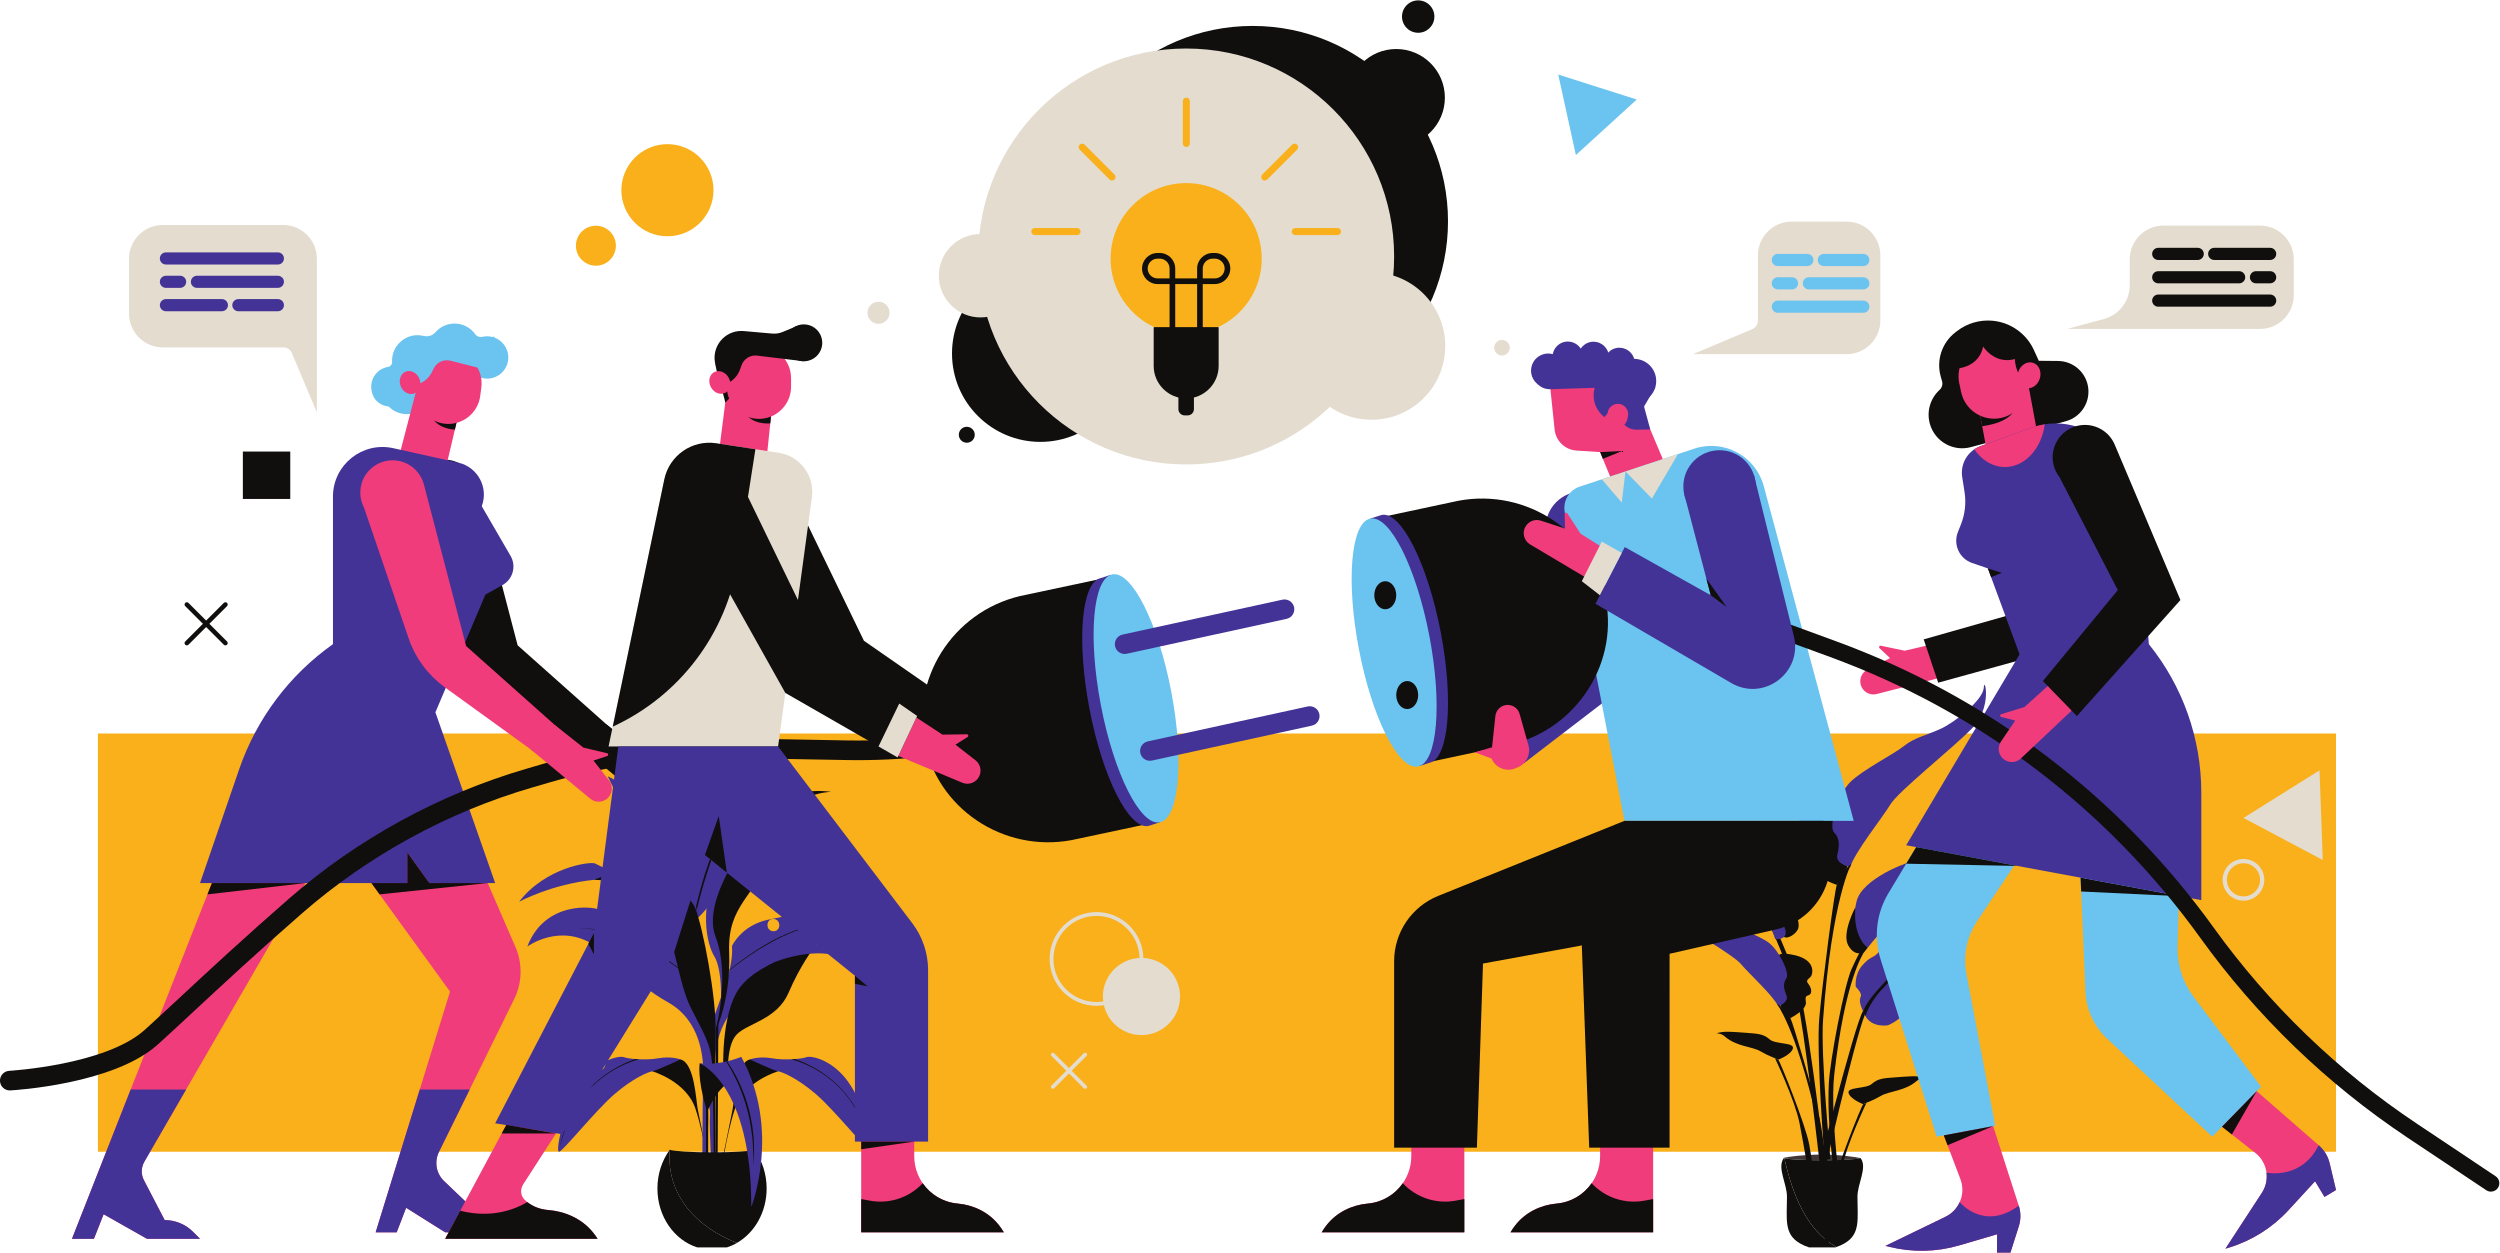 <?xml version="1.0" encoding="UTF-8" standalone="no"?>
<svg
   xmlns:dc="http://purl.org/dc/elements/1.1/"
   xmlns:cc="http://creativecommons.org/ns#"
   xmlns:rdf="http://www.w3.org/1999/02/22-rdf-syntax-ns#"
   xmlns:svg="http://www.w3.org/2000/svg"
   xmlns="http://www.w3.org/2000/svg"
   xmlns:sodipodi="http://sodipodi.sourceforge.net/DTD/sodipodi-0.dtd"
   xmlns:inkscape="http://www.inkscape.org/namespaces/inkscape"
   version="1.1"
   id="svg2"
   xml:space="preserve"
   width="729.053"
   height="365.257"
   viewBox="0 0 729.053 365.257"
   sodipodi:docname="brilliant_ideas_connection.svg"
   inkscape:version="1.0.1 (3bc2e813f5, 2020-09-07)"><defs
     id="defs6" /><sodipodi:namedview
     pagecolor="#ffffff"
     bordercolor="#666666"
     borderopacity="1"
     objecttolerance="10"
     gridtolerance="10"
     guidetolerance="10"
     inkscape:pageopacity="0"
     inkscape:pageshadow="2"
     inkscape:window-width="1920"
     inkscape:window-height="1166"
     id="namedview4"
     showgrid="false"
     inkscape:zoom="1.0681785"
     inkscape:cx="403.039"
     inkscape:cy="254.24822"
     inkscape:window-x="-11"
     inkscape:window-y="-11"
     inkscape:window-maximized="1"
     inkscape:current-layer="g12" /><g
     id="g10"
     inkscape:groupmode="layer"
     inkscape:label="ink_ext_XXXXXX"
     transform="matrix(1.333,0,0,-1.333,-32.327,440.112)"><g
       id="g12"
       transform="scale(0.1)"><path
         d="m 3410.32,2817.46 c 0,-236.09 -191.38,-427.48 -427.47,-427.48 -236.09,0 -427.48,191.39 -427.48,427.48 0,236.09 191.39,427.48 427.48,427.48 236.09,0 427.47,-191.39 427.47,-427.48"
         style="fill:#100f0d;fill-opacity:1;fill-rule:nonzero;stroke:none"
         id="path78" /><path
         d="m 3403.48,3088.03 c 0,-58.76 -47.64,-106.4 -106.41,-106.4 -58.76,0 -106.41,47.64 -106.41,106.4 0,58.76 47.65,106.41 106.41,106.41 58.77,0 106.41,-47.65 106.41,-106.41"
         style="fill:#100f0d;fill-opacity:1;fill-rule:nonzero;stroke:none"
         id="path80" /><path
         d="m 2711.9,2528.3 c 0,-106.78 -86.57,-193.35 -193.35,-193.35 -106.78,0 -193.34,86.57 -193.34,193.35 0,106.78 86.56,193.34 193.34,193.34 106.78,0 193.35,-86.56 193.35,-193.34"
         style="fill:#100f0d;fill-opacity:1;fill-rule:nonzero;stroke:none"
         id="path82" /><path
         d="m 3380.54,3265.4 c 0,-19.57 -15.87,-35.44 -35.44,-35.44 -19.57,0 -35.44,15.87 -35.44,35.44 0,19.57 15.87,35.44 35.44,35.44 19.57,0 35.44,-15.87 35.44,-35.44"
         style="fill:#100f0d;fill-opacity:1;fill-rule:nonzero;stroke:none"
         id="path84" /><path
         d="m 2375.01,2350.52 c 0,-9.64 -7.82,-17.44 -17.45,-17.44 -9.64,0 -17.45,7.8 -17.45,17.44 0,9.64 7.81,17.45 17.45,17.45 9.63,0 17.45,-7.81 17.45,-17.45"
         style="fill:#100f0d;fill-opacity:1;fill-rule:nonzero;stroke:none"
         id="path86" /><path
         d="M 5353,782.012 H 456.676 V 1696.97 H 5353 V 782.012"
         style="fill:#f9b01a;fill-opacity:1;fill-rule:nonzero;stroke:none"
         id="path88" /><path
         d="m 1985.11,1565.22 c 0,0 -119.72,-31.94 -167.95,-142.08 -48.22,-110.14 -27.9,-188.35 -11.56,-214.42 16.33,-26.05 20.69,-112.73 2.43,-161.61 0,0 20.87,65.17 19.55,161.61 -1.29,96.46 36.86,96.46 58.51,168.15 21.65,71.68 56.85,137.51 58.81,140.11 1.95,2.6 29.98,35.2 29.98,35.2 l 10.23,13.04"
         style="fill:#433397;fill-opacity:1;fill-rule:nonzero;stroke:none"
         id="path90" /><path
         d="m 1713.38,1251.75 c 0,0 3.92,252.2 201.38,351.9 0,0 -47.64,-90.9 -55.1,-155.42 -7.46,-64.53 -58.29,-118.29 -77.84,-141.74 -19.56,-23.46 -68.44,-54.74 -68.44,-54.74"
         style="fill:#433397;fill-opacity:1;fill-rule:nonzero;stroke:none"
         id="path92" /><path
         d="m 1824.94,1487.87 c -7.13,-13.03 -14.71,-28.66 -21.62,-45.89 -6.96,-17.21 -13.59,-35.88 -19.55,-54.75 -5.81,-18.93 -11.04,-38.01 -15.49,-56.01 -4.25,-17.08 -7.54,-33.16 -10.27,-47.2 0.97,0.77 1.91,1.55 2.84,2.33 2.96,13.29 6.63,28.16 10.72,44.04 4.61,17.9 9.97,36.89 15.94,55.67 11.54,37.67 25.85,74.51 39.38,100.77 6.79,13.1 13.09,23.7 18.1,30.74 4.94,7.08 8.18,10.82 8.18,10.82 0,0 -3.41,-3.58 -8.71,-10.43 -5.28,-6.84 -12.37,-17.05 -19.52,-30.09"
         style="fill:#100f0d;fill-opacity:1;fill-rule:nonzero;stroke:none"
         id="path94" /><path
         d="m 1647.81,1468.46 c 17.25,0 17.75,-26.78 0.47,-26.78 -17.26,0 -17.75,26.78 -0.47,26.78 z m -39.65,51.85 c 1.69,-4.67 3.35,-9.39 4.93,-14.16 1.05,0.26 2.2,0.43 3.44,0.43 15.91,0 17.53,-22.69 4.16,-26.26 2.85,-11.04 5.03,-21.9 6.2,-32.09 7.48,-64.53 58.32,-118.29 77.85,-141.74 19.57,-23.46 68.44,-54.74 68.44,-54.74 0,0 -3.91,252.2 -201.37,351.9 0,0 13.88,-26.51 27.84,-61.07 11.44,-1.27 14.42,-15.05 8.51,-22.27"
         style="fill:#433397;fill-opacity:1;fill-rule:nonzero;stroke:none"
         id="path96" /><path
         d="m 1661.61,1487.87 c 7.15,-13.03 14.71,-28.66 21.65,-45.89 6.94,-17.21 13.56,-35.88 19.54,-54.75 5.8,-18.93 11.01,-38.01 15.49,-56.01 4.23,-17.08 7.53,-33.16 10.25,-47.2 -0.96,0.77 -1.89,1.55 -2.85,2.33 -2.94,13.29 -6.61,28.16 -10.7,44.04 -4.61,17.9 -9.96,36.89 -15.93,55.67 -11.54,37.67 -25.87,74.51 -39.39,100.77 -6.8,13.1 -13.1,23.7 -18.1,30.74 -4.94,7.08 -8.18,10.82 -8.18,10.82 0,0 3.41,-3.58 8.71,-10.43 5.28,-6.84 12.37,-17.05 19.51,-30.09"
         style="fill:#100f0d;fill-opacity:1;fill-rule:nonzero;stroke:none"
         id="path98" /><path
         d="m 1800.22,722.559 c 0,0 -27.37,131.652 -31.28,152.5 -3.91,20.863 -7.17,101.671 -37.8,108.843 -30.63,7.157 -61.58,-25.91 -61.58,-25.91 0,0 74.29,-21.512 94.32,-81.633 20.06,-60.117 32.27,-153.8 32.27,-153.8 h 4.07"
         style="fill:#100f0d;fill-opacity:1;fill-rule:nonzero;stroke:none"
         id="path100" /><path
         d="m 1509.72,925.242 c 10.2,16.488 21.7,28.969 33.16,38.438 2.48,-2.438 5.89,-3.918 9.6,-3.918 h 0.98 c 7.3,0 13.28,6.418 13.14,13.609 -0.03,1.949 -0.5,3.75 -1.27,5.391 19.8,10.398 36.54,12.238 41.98,10.187 10.42,-3.918 47.26,-7.488 75.93,-2.437 28.67,5.047 47.9,-2.61 47.9,-2.61 0,0 -51.55,-24.203 -61.58,-25.91 -10.02,-1.703 -42.03,-15.16 -82.61,-49.851 -40.56,-34.711 -112.42,-124.641 -121.21,-126.11 -8.8,-1.461 8.31,85.528 43.98,143.211"
         style="fill:#433397;fill-opacity:1;fill-rule:nonzero;stroke:none"
         id="path102" /><path
         d="m 1632.53,984.762 c 4.11,-0.43 3,-0.262 7.72,-0.473 -45.82,-13.117 -141.62,-56.18 -172.06,-190.527 0,0 16.85,138.32 164.34,191"
         style="fill:#100f0d;fill-opacity:1;fill-rule:nonzero;stroke:none"
         id="path104" /><path
         d="m 1814.08,722.559 c 0,0 27.37,131.652 31.27,152.5 3.92,20.863 7.17,101.671 37.8,108.843 30.63,7.157 61.58,-25.91 61.58,-25.91 0,0 -74.29,-21.512 -94.32,-81.633 -20.04,-60.117 -32.27,-153.8 -32.27,-153.8 h -4.06"
         style="fill:#100f0d;fill-opacity:1;fill-rule:nonzero;stroke:none"
         id="path106" /><path
         d="m 1883.15,983.902 c 0,0 19.23,7.657 47.9,2.61 28.67,-5.051 65.5,-1.481 75.93,2.437 10.42,3.903 61.9,-6.039 97.59,-63.707 35.68,-57.683 52.78,-144.672 43.99,-143.211 -8.81,1.469 -80.65,91.399 -121.22,126.11 -40.57,34.691 -72.58,48.148 -82.61,49.851 -10.02,1.707 -61.58,25.91 -61.58,25.91"
         style="fill:#433397;fill-opacity:1;fill-rule:nonzero;stroke:none"
         id="path108" /><path
         d="m 1981.76,984.762 c -4.11,-0.43 -2.99,-0.262 -7.72,-0.473 45.82,-13.117 141.61,-56.18 172.07,-190.527 0,0 -16.86,138.32 -164.35,191"
         style="fill:#100f0d;fill-opacity:1;fill-rule:nonzero;stroke:none"
         id="path110" /><path
         d="m 1652.7,1200.62 c 17.25,0 17.75,-26.77 0.47,-26.77 -17.26,0 -17.75,26.77 -0.47,26.77 z m -256.53,30.27 c 0,0 70.38,52.14 145.97,3.25 10,-6.46 18.88,-12.68 26.99,-18.73 1.88,3.84 5.59,6.71 11.23,6.71 13.28,0 16.6,-15.85 9.55,-23.14 3.55,-2.98 7,-5.94 10.32,-8.84 1.78,1.02 3.93,1.67 6.53,1.67 10.97,0 15.13,-10.79 12.29,-18.69 23.77,-21.88 45.74,-42.33 84.72,-64.1 72.34,-40.39 77.55,-121.86 77.55,-158.348 0,-36.524 16.29,-65.832 14.34,-89.953 -1.95,-24.11 4.56,-138.16 4.56,-138.16 h 7.81 c 0,0 1.32,278.201 -7.81,296.821 -9.13,18.61 -44.97,118.97 -52.13,150.24 -7.17,31.29 -4.57,49.54 -4.57,49.54 0,0 -20.85,46.26 -80.8,58 -59.97,11.73 -80.82,18.25 -101.03,31.28 -20.19,13.04 -128.38,21.5 -165.52,-77.55"
         style="fill:#433397;fill-opacity:1;fill-rule:nonzero;stroke:none"
         id="path112" /><path
         d="m 1535.67,1269.62 c 6.4,-0.45 13.52,-1.43 21.28,-2.8 7.72,-1.51 16.04,-3.36 24.72,-5.83 8.67,-2.44 17.69,-5.45 26.89,-8.92 9.19,-3.5 18.53,-7.52 27.89,-11.89 9.28,-4.46 18.65,-9.2 27.79,-14.35 31.83,-17.99 61.36,-39.58 84.33,-58.21 0.14,-0.61 0.3,-1.21 0.45,-1.86 -23.23,18.66 -53.33,40.39 -85.74,58.35 -9.06,5.21 -18.34,9.99 -27.57,14.53 -9.29,4.43 -18.56,8.5 -27.68,12.06 -9.13,3.51 -18.09,6.58 -26.71,9.09 -8.61,2.54 -16.9,4.43 -24.56,5.99 -7.72,1.37 -14.81,2.53 -21.13,3.14 -6.34,0.88 -11.91,0.79 -16.47,1.15 -9.14,0.04 -14.38,-0.11 -14.38,-0.11 0,0 5.22,0.27 14.38,0.44 4.58,-0.25 10.17,-0.05 16.51,-0.78"
         style="fill:#100f0d;fill-opacity:1;fill-rule:nonzero;stroke:none"
         id="path114" /><path
         d="m 1934.24,1291.2 c 17.24,0 17.75,-26.77 0.46,-26.77 -17.25,0 -17.76,26.77 -0.46,26.77 z M 1779.21,735.352 h 7.83 c 0,0 6.51,114.046 4.56,138.16 -1.96,24.109 14.33,53.437 14.33,89.929 0,36.5 5.22,117.959 77.56,158.369 72.34,40.41 86.02,76.25 161.63,125.14 75.6,48.86 145.97,-3.28 145.97,-3.28 -26.49,70.63 -89.05,86.58 -130.11,85.2 3.22,-7.89 -0.53,-18.83 -11.59,-18.83 -9.52,0 -13.92,8.18 -13.04,15.49 -4.66,-1.26 -8.37,-2.73 -10.78,-4.3 -20.22,-13.03 -41.05,-19.56 -101.02,-31.29 -59.96,-11.72 -80.81,-57.98 -80.81,-57.98 0,0 2.6,-18.27 -4.56,-49.54 -7.18,-31.28 -43.02,-131.65 -52.14,-150.26 -9.13,-18.61 -7.83,-296.808 -7.83,-296.808"
         style="fill:#433397;fill-opacity:1;fill-rule:nonzero;stroke:none"
         id="path116" /><path
         d="m 2051.59,1282.41 c -6.39,-0.44 -13.53,-1.44 -21.28,-2.8 -7.73,-1.52 -16.04,-3.36 -24.71,-5.83 -8.67,-2.45 -17.7,-5.47 -26.9,-8.92 -9.19,-3.5 -18.53,-7.51 -27.87,-11.89 -9.31,-4.47 -18.67,-9.2 -27.81,-14.35 -31.84,-17.99 -61.37,-39.57 -84.34,-58.22 -0.12,-0.59 -0.28,-1.2 -0.45,-1.84 23.23,18.65 53.33,40.38 85.75,58.35 9.06,5.2 18.35,9.99 27.58,14.52 9.28,4.42 18.54,8.48 27.66,12.05 9.14,3.51 18.1,6.59 26.72,9.1 8.61,2.53 16.89,4.42 24.57,5.99 7.7,1.37 14.78,2.54 21.13,3.13 6.32,0.89 11.9,0.8 16.45,1.16 9.15,0.04 14.38,-0.1 14.38,-0.1 0,0 -5.22,0.26 -14.38,0.44 -4.57,-0.28 -10.15,-0.05 -16.5,-0.79"
         style="fill:#100f0d;fill-opacity:1;fill-rule:nonzero;stroke:none"
         id="path118" /><path
         d="m 1664.14,1383.72 c 0,0 -29.77,14.66 -63.99,14.33 -34.21,-0.33 -44.97,10.11 -56.05,14.67 -11.08,4.55 -108.51,-8.81 -165.85,-83.75 0,0 71.03,38.44 163.89,47.9 92.87,9.45 80.5,3.9 80.5,3.9 l 29.32,-7.15 12.18,10.1"
         style="fill:#433397;fill-opacity:1;fill-rule:nonzero;stroke:none"
         id="path120" /><path
         d="m 1808.03,722.559 c 0,0 -1.3,250.25 0,324.551 1.32,74.3 -27.37,224.19 -44.31,267.19 -16.94,43.01 -124.46,104.92 -221.58,62.57 0,0 59.96,-0.66 75.61,-18.89 15.64,-18.26 54.08,-65.18 76.25,-81.47 22.14,-16.29 31.93,-123.82 59.3,-178.57 27.36,-54.74 44.31,-78.86 46.92,-123.819 2.6,-44.973 4.48,-251.562 4.48,-251.562 h 3.33"
         style="fill:#100f0d;fill-opacity:1;fill-rule:nonzero;stroke:none"
         id="path122" /><path
         d="m 2060.07,1569.45 c 0,0 -90.41,14.65 -134.4,-41.06 -43.98,-55.72 -150.08,-193.55 -117.55,-276.64 32.51,-83.1 -0.09,-204.64 -0.09,-204.64 0,0 33.57,65.97 29.67,170.98 -3.91,105.01 54.74,117.72 98.73,227.21 43.99,109.48 74.27,119.25 123.64,124.15"
         style="fill:#100f0d;fill-opacity:1;fill-rule:nonzero;stroke:none"
         id="path124" /><path
         d="m 1814.08,1074.96 -1.8,-352.401 h -4.25 l 0.42,326.151 5.63,26.25"
         style="fill:#100f0d;fill-opacity:1;fill-rule:nonzero;stroke:none"
         id="path126" /><path
         d="m 1773.18,975.43 c 0,0 -5.47,-32.598 13.89,-97.11 V 722.559 h 4.68 v 151.863 c 0,0 21.97,50.168 49.75,61.258 0,0 -51.7,37.129 -68.32,39.75"
         style="fill:#100f0d;fill-opacity:1;fill-rule:nonzero;stroke:none"
         id="path128" /><path
         d="m 1835.37,942.199 c 0,0 -5.45,70.781 18.5,96.021 23.97,25.25 88.53,32.55 113.95,92.01 25.41,59.46 54.26,96.51 54.26,96.51 0,0 -130.84,-29.76 -168.21,-96.51 -37.35,-66.76 -28.24,-188.031 -28.24,-188.031 h 9.74"
         style="fill:#100f0d;fill-opacity:1;fill-rule:nonzero;stroke:none"
         id="path130" /><path
         d="m 1938.79,1197.66 c 0,0 78.78,31.69 138.29,11.86 59.5,-19.83 68.51,17.22 68.51,17.22 0,0 -3.61,-10 -65.8,4.41 -62.22,14.43 -108.89,-7.5 -141,-33.49"
         style="fill:#433397;fill-opacity:1;fill-rule:nonzero;stroke:none"
         id="path132" /><path
         d="m 1707.83,786.391 c 0.03,0 0.08,-0.012 0.09,-0.032 -8.66,-100.41 61.3,-170.929 146.96,-203.839 -7.08,-4.079 -14.57,-7.391 -22.38,-9.821 h -64.41 c -50.37,15.742 -87.35,67.461 -87.35,128.86 0,32.211 10.18,61.742 27.09,84.832"
         style="fill:#100f0d;fill-opacity:1;fill-rule:nonzero;stroke:none"
         id="path134" /><path
         d="m 1707.76,786.359 c 7.57,-3.23 46.48,-5.687 93.38,-5.687 44.3,0 81.49,2.187 91.86,5.16 16.68,-23.023 26.69,-52.332 26.69,-84.273 0,-51.879 -26.4,-96.84 -64.97,-119.039 -85.66,32.91 -155.61,103.429 -146.96,203.839"
         style="fill:#100f0d;fill-opacity:1;fill-rule:nonzero;stroke:none"
         id="path136" /><path
         d="m 1864.13,989.629 c 0,0 -44,-19.477 -90.93,-14.27 0,0 113.43,-44.308 112.92,-314.117 0,0 65.99,168.008 -21.99,328.387"
         style="fill:#433397;fill-opacity:1;fill-rule:nonzero;stroke:none"
         id="path138" /><path
         d="m 1833.05,979.789 c 0.89,-1.289 1.76,-2.488 2.68,-3.84 3.8,-5.41 7.34,-11.629 11.33,-18.09 3.54,-6.687 7.76,-13.507 11.05,-21.097 1.75,-3.75 3.54,-7.563 5.34,-11.41 1.59,-3.95 3.2,-7.95 4.81,-11.993 3.45,-7.968 5.89,-16.468 8.75,-24.82 2.71,-8.387 4.47,-17.059 6.7,-25.457 1.85,-8.48 3.14,-16.941 4.68,-25.051 1.27,-8.16 1.79,-16.16 2.6,-23.679 1.01,-7.52 0.66,-14.723 0.97,-21.313 0.1,-6.598 0.56,-12.648 0.01,-18.008 -0.32,-5.34 -0.6,-10.011 -0.83,-13.851 -0.47,-7.66 -0.74,-12.051 -0.74,-12.051 0,0 0.04,4.391 0.08,12.082 0.02,3.84 0.05,8.5 0.08,13.84 0.24,5.34 -0.55,11.351 -0.79,17.898 -0.52,6.551 -0.39,13.692 -1.62,21.121 -1.05,7.461 -1.83,15.34 -3.12,23.41 -1.59,8.051 -2.96,16.411 -4.88,24.782 -2.3,8.289 -4.11,16.847 -6.86,25.129 -2.77,8.3 -5.09,16.73 -8.43,24.668 -1.56,4 -3.11,7.98 -4.64,11.902 -1.74,3.84 -3.47,7.621 -5.16,11.348 -3.27,7.523 -7.16,14.421 -10.48,21.171 -3.75,6.5 -7.08,12.801 -10.7,18.282 -0.99,1.578 -1.94,3.047 -2.9,4.547 0.7,0.152 1.38,0.32 2.07,0.48"
         style="fill:#100f0d;fill-opacity:1;fill-rule:nonzero;stroke:none"
         id="path140" /><path
         d="m 1589.89,2764.11 c 0,-24.16 -19.57,-43.73 -43.72,-43.73 -24.15,0 -43.73,19.57 -43.73,43.73 0,24.14 19.58,43.73 43.73,43.73 24.15,0 43.72,-19.59 43.72,-43.73"
         style="fill:#f9b01a;fill-opacity:1;fill-rule:nonzero;stroke:none"
         id="path142" /><path
         d="m 1803.43,2885.55 c 0,-55.64 -45.11,-100.76 -100.76,-100.76 -55.65,0 -100.77,45.12 -100.77,100.76 0,55.65 45.12,100.77 100.77,100.77 55.65,0 100.76,-45.12 100.76,-100.77"
         style="fill:#f9b01a;fill-opacity:1;fill-rule:nonzero;stroke:none"
         id="path144" /><path
         d="m 2616.48,919.609 c -1.07,0 -2.14,0.411 -2.96,1.231 l -70.71,70.719 c -1.63,1.632 -1.63,4.281 0,5.91 1.64,1.64 4.29,1.64 5.93,0 l 70.7,-70.699 c 1.64,-1.641 1.64,-4.29 0,-5.93 -0.82,-0.82 -1.89,-1.231 -2.96,-1.231"
         style="fill:#e3dccf;fill-opacity:1;fill-rule:nonzero;stroke:none"
         id="path146" /><path
         d="m 2545.77,919.609 c -1.07,0 -2.14,0.411 -2.96,1.231 -1.63,1.64 -1.63,4.289 0,5.93 l 70.71,70.699 c 1.64,1.64 4.29,1.64 5.92,0 1.64,-1.629 1.64,-4.278 0,-5.91 l -70.7,-70.719 c -0.82,-0.82 -1.89,-1.231 -2.97,-1.231"
         style="fill:#e3dccf;fill-opacity:1;fill-rule:nonzero;stroke:none"
         id="path148" /><path
         d="m 2824.14,1121.62 c 0,-46.62 -37.8,-84.42 -84.43,-84.42 -46.62,0 -84.43,37.8 -84.43,84.42 0,46.63 37.81,84.44 84.43,84.44 46.63,0 84.43,-37.81 84.43,-84.44"
         style="fill:#e3dccf;fill-opacity:1;fill-rule:nonzero;stroke:none"
         id="path150" /><path
         d="m 2641.34,1297.97 c -51.94,0 -94.19,-42.25 -94.19,-94.19 0,-51.93 42.25,-94.19 94.19,-94.19 51.93,0 94.18,42.26 94.18,94.19 0,51.94 -42.25,94.19 -94.18,94.19 z m 0,-196.76 c -56.56,0 -102.57,46.02 -102.57,102.57 0,56.55 46.01,102.57 102.57,102.57 56.56,0 102.56,-46.02 102.56,-102.57 0,-56.55 -46,-102.57 -102.56,-102.57"
         style="fill:#e3dccf;fill-opacity:1;fill-rule:nonzero;stroke:none"
         id="path152" /><path
         d="m 5150.58,1413.12 c -19.99,0 -36.25,-16.26 -36.25,-36.24 0,-19.98 16.26,-36.24 36.25,-36.24 19.98,0 36.24,16.26 36.24,36.24 0,19.98 -16.26,36.24 -36.24,36.24 z m 0,-81.84 c -25.15,0 -45.61,20.45 -45.61,45.6 0,25.14 20.46,45.6 45.61,45.6 25.13,0 45.59,-20.46 45.59,-45.6 0,-25.15 -20.46,-45.6 -45.59,-45.6"
         style="fill:#e3dccf;fill-opacity:1;fill-rule:nonzero;stroke:none"
         id="path154" /><path
         d="m 5316.99,1616.45 3.52,-98.12 3.51,-98.11 -86.72,46.01 -86.73,46.02 83.21,52.1 83.21,52.1"
         style="fill:#e3dccf;fill-opacity:1;fill-rule:nonzero;stroke:none"
         id="path156" /><path
         d="m 3823.24,3083.93 -66.58,-60.72 -66.59,-60.72 -19.29,88.02 -19.3,88.03 85.88,-27.31 85.88,-27.3"
         style="fill:#6bc3ef;fill-opacity:1;fill-rule:nonzero;stroke:none"
         id="path158" /><path
         d="m 735.668,1889.76 c -1.277,0 -2.559,0.49 -3.535,1.46 l -84.395,84.4 c -1.953,1.95 -1.953,5.11 0,7.07 1.953,1.95 5.117,1.95 7.071,0 l 84.394,-84.4 c 1.953,-1.95 1.953,-5.11 0,-7.07 -0.976,-0.97 -2.254,-1.46 -3.535,-1.46"
         style="fill:#100f0d;fill-opacity:1;fill-rule:nonzero;stroke:none"
         id="path160" /><path
         d="m 651.273,1889.76 c -1.277,0 -2.558,0.49 -3.535,1.46 -1.953,1.96 -1.953,5.12 0,7.07 l 84.395,84.4 c 1.953,1.95 5.117,1.95 7.07,0 1.953,-1.96 1.953,-5.12 0,-7.07 l -84.394,-84.4 c -0.977,-0.97 -2.254,-1.46 -3.536,-1.46"
         style="fill:#100f0d;fill-opacity:1;fill-rule:nonzero;stroke:none"
         id="path162" /><path
         d="M 877.523,2210.1 H 773.82 v 103.7 h 103.703 v -103.7"
         style="fill:#100f0d;fill-opacity:1;fill-rule:nonzero;stroke:none"
         id="path164" /><path
         d="m 4144,768.539 c 0.68,0.93 -0.7,-0.91 0,0 10.28,2.621 45.87,7.293 85.66,7.293 37.26,0 71.87,-5.441 84.2,-7.812 0.96,-1.219 -0.93,1.269 0,0 -9.5,-2.719 -43.59,-4.731 -84.2,-4.731 -43.12,0 -78.88,2.27 -85.66,5.25"
         style="fill:#423734;fill-opacity:1;fill-rule:nonzero;stroke:none"
         id="path166" /><path
         d="m 4132.82,983.41 c 3.67,-2.691 59.45,-141.668 67.63,-185 6.76,-35.808 18.61,-121.531 18.61,-121.531 l -10.08,0.473 c 0,0 -22.56,132.8 -29.82,168.14 -10.39,50.559 -53.47,141.11 -53.47,141.11 l 7.13,-3.192"
         style="fill:#100f0d;fill-opacity:1;fill-rule:nonzero;stroke:none"
         id="path168" /><path
         d="m 4132.82,983.41 c 0,0 28.28,10.738 32.05,24.48 3.77,13.73 -38.15,8.66 -50.91,19.95 -12.79,11.32 -24.12,12.45 -50.57,14.25 -26.46,1.81 -50.11,4.76 -64.88,-0.91 -2.38,-0.9 7.71,1.45 17.07,-6.74 26.23,-22.99 59.71,-21.68 78.73,-32.93 17.95,-10.608 30.48,-13.951 38.51,-18.1"
         style="fill:#100f0d;fill-opacity:1;fill-rule:nonzero;stroke:none"
         id="path170" /><path
         d="m 4318.72,886.02 c -3.67,-2.711 -59.44,-141.668 -67.63,-185.008 -6.76,-35.813 -18.62,-121.532 -18.62,-121.532 l 10.09,0.45 c 0,0 22.57,132.82 29.82,168.16 10.4,50.562 53.48,141.109 53.48,141.109 l -7.14,-3.179"
         style="fill:#100f0d;fill-opacity:1;fill-rule:nonzero;stroke:none"
         id="path172" /><path
         d="m 4318.72,886.02 c 0,0 -28.28,10.742 -32.06,24.472 -3.77,13.738 38.16,8.649 50.93,19.957 12.78,11.321 24.1,12.442 50.56,14.25 26.46,1.813 50.1,4.762 64.89,-0.918 2.37,-0.91 -7.73,1.449 -17.08,-6.742 -26.23,-22.98 -59.71,-21.687 -78.71,-32.937 -17.95,-10.602 -30.49,-13.942 -38.53,-18.082"
         style="fill:#100f0d;fill-opacity:1;fill-rule:nonzero;stroke:none"
         id="path174" /><path
         d="m 4258.63,699.121 c -3.05,32.969 -19.57,138.211 -15.24,231.84 2.26,49.461 33.47,214.719 50.02,251.219 9.72,21.4 18.17,37.65 23.6,46.22 1.04,3.26 15.6,11.65 6.77,-3.62 -8.85,-15.27 -44.56,-69.48 -68.33,-272.62 -11.49,-98.109 21.75,-320.148 24,-324.801 2.24,-4.66 -10.42,-8.609 -10.42,-8.609 -6.98,53.949 -7.66,50.801 -10.4,80.371"
         style="fill:#100f0d;fill-opacity:1;fill-rule:nonzero;stroke:none"
         id="path176" /><path
         d="m 4328.59,1228.4 c 0,0 60.84,80.12 121.69,114.59 60.85,34.48 123.73,49.91 141.99,87.83 18.25,37.92 -40.57,9.71 -62.87,3.54 -22.32,-6.18 -50.22,-8.69 -83.16,-12.56 -33.47,-3.93 -130.06,-43.57 -141.98,-91.5 -10.27,-41.25 -4.05,-82.63 24.33,-101.9"
         style="fill:#433397;fill-opacity:1;fill-rule:nonzero;stroke:none"
         id="path178" /><path
         d="m 4301.49,1316.81 c 0,0 -30.2,-56.33 -15.74,-83.02 14.46,-26.69 34.61,-15.45 34.61,-15.45 l 8.23,10.06 c 0,0 -32.82,21.15 -27.1,88.41"
         style="fill:#100f0d;fill-opacity:1;fill-rule:nonzero;stroke:none"
         id="path180" /><path
         d="m 4284.24,1404.5 -23.39,-38.6 c 0,0 -50.99,16.38 -50.99,38.6 0,22.23 -6.31,15.2 -14.51,19.88 -8.18,4.68 -7.02,19.89 0,31.58 7.01,11.7 -5.55,13.75 -11.4,19.59 -5.85,5.85 -24.56,48.24 49.41,71.64 31.46,9.95 29.83,2.34 39.19,0 9.35,-2.34 -29.25,-76.03 11.69,-142.69"
         style="fill:#100f0d;fill-opacity:1;fill-rule:nonzero;stroke:none"
         id="path182" /><path
         d="m 4290.09,1404.5 c 0,0 -32.75,7.02 -28.07,26.89 4.68,19.89 5.85,36.27 -7.02,49.13 -12.86,12.87 8.19,83.05 35.09,109.94 26.9,26.91 94.73,60.69 118.12,79.47 23.39,18.78 51.47,23.84 81.88,38.28 30.4,14.42 91.23,62.37 92.4,89.27 1.16,26.9 19.88,-42.89 -25.73,-89.27 -45.63,-46.4 -161.41,-137.62 -178.95,-166.86 -17.55,-29.25 -77.19,-102.94 -87.72,-136.85"
         style="fill:#433397;fill-opacity:1;fill-rule:nonzero;stroke:none"
         id="path184" /><path
         d="m 4293.04,1412.25 c 0,0 -42.63,-74.42 -62.17,-341.1 -5.73,-78.158 16.12,-305.529 16.12,-305.529 l -12.78,0.07 c 0,0 -18.6,230.571 -11.58,309.549 7.02,78.96 32.73,274.25 38.22,290.66 9.91,29.67 32.19,46.35 32.19,46.35"
         style="fill:#100f0d;fill-opacity:1;fill-rule:nonzero;stroke:none"
         id="path186" /><path
         d="m 4137.33,1100.72 22.08,-26.31 c 0,0 36.44,18.24 33.85,34.95 -2.58,16.72 2.99,12.17 8.61,16.64 5.61,4.47 2.96,15.77 -3.67,23.75 -6.64,7.99 2.58,10.98 6.29,16.06 3.72,5.09 12.86,39.15 -45.5,48.14 -24.82,3.82 -22.7,-1.72 -29.47,-4.56 -6.76,-2.86 30.84,-53.77 7.81,-108.67"
         style="fill:#100f0d;fill-opacity:1;fill-rule:nonzero;stroke:none"
         id="path188" /><path
         d="m 4132.93,1100.03 c 0,0 23.81,9.08 17.99,23.5 -5.84,14.4 -8.61,26.58 -0.44,37.75 8.17,11.17 -15.82,61.52 -39.17,78.62 -23.37,17.09 -78.32,34.61 -98.1,46.02 -19.77,11.4 -41.48,11.93 -66.03,19.25 -24.54,7.31 -75.87,36.31 -79.87,56.39 -4.02,20.11 -9.97,-34.56 29.73,-64.14 39.71,-29.59 137.4,-84.73 154,-104.68 16.59,-19.95 70.03,-68.43 81.89,-92.71"
         style="fill:#433397;fill-opacity:1;fill-rule:nonzero;stroke:none"
         id="path190" /><path
         d="m 4129.82,1105.52 c 0,0 40.71,-51.01 86.43,-249.301 13.41,-58.117 23.42,-231.668 23.42,-231.668 l 9.61,1.539 c 0,0 -12.84,175.57 -27.32,234.152 -14.46,58.578 -56.51,202.468 -62.55,214.168 -10.9,21.15 -29.59,31.11 -29.59,31.11"
         style="fill:#100f0d;fill-opacity:1;fill-rule:nonzero;stroke:none"
         id="path192" /><path
         d="m 4108.61,1288.85 c 0,0 55.45,-109.79 72.38,-208.46 16.93,-98.691 50.88,-385.488 50.07,-406.519 -0.8,-21.062 13.9,1.699 13.9,1.699 0,0 -43.72,377.53 -64.65,454.55 -21.96,80.83 -62.49,159.87 -62.49,159.87 l -9.21,-1.14"
         style="fill:#100f0d;fill-opacity:1;fill-rule:nonzero;stroke:none"
         id="path194" /><path
         d="m 3969.55,1505.57 c 0,0 87.84,-31.67 98.03,-46.05 10.17,-14.38 40.15,-52.72 46.51,-70.4 6.38,-17.67 28.51,-16.22 35.48,-20.61 6.95,-4.4 11.37,-44.29 18.12,-58.75 6.75,-14.45 11.63,-26.92 9.16,-38.18 -2.46,-11.25 -23.39,-25.77 -31.43,-19.42 -8.03,6.36 -91.17,126.12 -125.36,141.06 -34.19,14.93 -66.01,16.9 -77.54,44.39 -7.29,17.37 15.4,57.62 27.03,67.96"
         style="fill:#100f0d;fill-opacity:1;fill-rule:nonzero;stroke:none"
         id="path196" /><path
         d="m 3970.13,1500.78 c 0,0 68.52,-93.72 101.61,-132.97 33.09,-39.25 66.6,-91.67 66.6,-91.67 0,0 -96.44,126.34 -103.79,134.7 -7.35,8.38 -57.22,80.49 -64.42,89.94"
         style="fill:#100f0d;fill-opacity:1;fill-rule:nonzero;stroke:none"
         id="path198" /><path
         d="m 4125.97,1247.4 c 0,0 16.59,-3.12 22.13,8.65 5.52,11.76 -13.09,42.26 -22.64,50.55 -9.55,8.29 -9.38,28.05 -12.09,31.71 -5.53,7.46 -77.52,36.84 -76.5,51.01 1,14.17 -46.29,18.9 -70.88,24.56 -11.1,2.55 46.04,-19.71 80.96,-55.93 26.13,-27.08 62.3,-54.84 79.02,-110.55"
         style="fill:#433397;fill-opacity:1;fill-rule:nonzero;stroke:none"
         id="path200" /><path
         d="m 4321.73,1080.43 c -22.12,-56.74 -93.19,-357.52 -93.6,-376.871 -0.41,-19.379 -20.79,-8.707 -20.79,-8.707 0,0 93.75,371.438 111.35,395.678 32.33,44.53 12.01,12.92 3.04,-10.1"
         style="fill:#100f0d;fill-opacity:1;fill-rule:nonzero;stroke:none"
         id="path202" /><path
         d="m 4372.58,1058.6 c 0,0 -34.92,-6.19 -49.22,20.58 -14.29,26.76 -13.03,35.84 -9.9,42.87 3.13,7.01 -11.12,20.8 -11.12,20.8 0,0 -3.42,26.46 14.12,46.55 17.56,20.07 22.8,15.98 33.39,26.23 10.59,10.23 25.16,49.79 60.96,56.16 6.56,1.16 12.7,-2.31 12.7,-2.31 0,0 12.59,13.63 44.08,20.5 31.49,6.88 34.61,13.91 45.23,22.64 10.64,8.73 25.27,9.81 30.36,21.72 5.11,11.9 7.65,-44.22 -3.96,-61.12 -11.61,-16.91 -26.82,-34.21 -30.3,-50.59 -3.86,-18.15 -12.82,-37.73 -22.84,-45.97 -2.65,-2.18 -40.78,-22.41 -52.78,-47.17 -11.6,-23.93 -22.23,-55.15 -60.72,-70.89"
         style="fill:#433397;fill-opacity:1;fill-rule:nonzero;stroke:none"
         id="path204" /><path
         d="m 4531.13,1306.35 c 0,0 -200.73,-168.19 -212.52,-217.74 l 4.75,-9.43 c 0,0 9.55,28.94 33.46,54.9 57.85,62.89 140.47,137.88 174.31,172.27"
         style="fill:#100f0d;fill-opacity:1;fill-rule:nonzero;stroke:none"
         id="path206" /><path
         d="m 4146.26,767.719 c 11.01,-2.547 43.82,-4.41 82.72,-4.418 40.53,0.008 74.57,2.019 84.05,4.75 15.29,-21.09 -6.96,-55.301 -6.96,-84.582 0,-47.528 7.22,-81.387 -28.06,-101.727 0.03,-0.012 0.06,-0.023 0.09,-0.043 -5.73,-3.289 -11.76,-6 -18.02,-8.14 -66.1,36.332 -97.12,118.773 -113.82,194.16"
         style="fill:#100f0d;fill-opacity:1;fill-rule:nonzero;stroke:none"
         id="path208" /><path
         d="m 4144.89,768.051 c 0.4,-0.121 0.89,-0.231 1.37,-0.332 16.7,-75.387 47.72,-157.828 113.82,-194.16 -0.83,-0.289 -1.65,-0.598 -2.49,-0.86 h -28.61 -28.63 c -7.17,2.231 -14.03,5.27 -20.52,9 0.03,0.02 0.06,0.031 0.09,0.043 -35.27,20.34 -28.05,54.199 -28.05,101.727 0,29.281 -22.25,63.492 -6.98,84.582"
         style="fill:#100f0d;fill-opacity:1;fill-rule:nonzero;stroke:none"
         id="path210" /><path
         d="m 4486.19,1895.96 -76.77,-17.87 -52.2,10.92 c -3.16,0.66 -5.2,-3.25 -2.84,-5.45 l 23,-21.63 -49.44,-25.1 c -11.91,-6.05 -18.1,-19.49 -14.92,-32.47 v 0 c 3.67,-15.06 18.63,-24.5 33.81,-21.34 l 166.28,42.67 -26.92,70.27"
         style="fill:#f03c7a;fill-opacity:1;fill-rule:nonzero;stroke:none"
         id="path212" /><path
         d="m 4486.02,841.551 45.33,-119.582 c 12.05,-31.758 -2.16,-67.477 -32.74,-82.278 l -131.31,-63.609 8.26,-2.062 c 50.49,-12.629 103.43,-11.54 153.36,3.14 l 82.5,24.27 v -40.02 h 29.34 l 18.33,57.5 c 4.67,14.672 4.65,30.43 -0.08,45.082 l -66.28,205.567 -106.71,-28.008"
         style="fill:#f03c7a;fill-opacity:1;fill-rule:nonzero;stroke:none"
         id="path214" /><path
         d="m 5075.99,858.582 100.49,-79.102 c 26.69,-21 32.92,-58.929 14.36,-87.378 l -79.73,-122.211 8.15,2.5 c 49.77,15.211 94.58,43.429 129.78,81.75 l 58.19,63.32 20.62,-34.281 25.15,15.121 -13.94,58.719 c -3.55,14.98 -11.7,28.472 -23.3,38.589 l -162.77,141.981 -77,-79.008"
         style="fill:#f03c7a;fill-opacity:1;fill-rule:nonzero;stroke:none"
         id="path216" /><path
         d="m 4530.04,1607.26 -156.28,-259.77 c -26.16,-43.48 -32.39,-96.11 -17.1,-144.5 l 122.69,-388.119 128.06,24.008 -62.91,332.491 c -7.56,39.98 0.85,81.33 23.42,115.19 l 188.9,283.34 -226.78,37.36"
         style="fill:#6bc3ef;fill-opacity:1;fill-rule:nonzero;stroke:none"
         id="path218" /><path
         d="m 4786.16,1567.24 18.72,-435.07 c 1.68,-39.2 18.72,-76.17 47.43,-102.93 l 230.01,-214.369 106.71,109.379 -147.69,196.92 c -23.58,31.44 -35.88,69.91 -34.92,109.19 l 9.2,376.9 -229.46,-40.02"
         style="fill:#6bc3ef;fill-opacity:1;fill-rule:nonzero;stroke:none"
         id="path220" /><path
         d="m 4794.15,1381.57 218.51,-40.63 -217.21,10.4 z"
         style="fill:#100f0d;fill-opacity:1;fill-rule:nonzero;stroke:none"
         id="path222" /><path
         d="m 4529.78,671.84 v 0 c -6.12,-13.61 -16.81,-25.199 -31.17,-32.149 l -131.31,-63.609 8.26,-2.062 c 50.49,-12.629 103.43,-11.54 153.36,3.14 l 82.5,24.27 v -40.02 h 29.34 l 18.33,57.5 c 4.67,14.672 4.65,30.43 -0.08,45.082 -77.17,-56.773 -129.23,7.848 -129.23,7.848"
         style="fill:#433397;fill-opacity:1;fill-rule:nonzero;stroke:none"
         id="path224" /><path
         d="m 5249.04,654.141 58.19,63.32 20.62,-34.281 25.15,15.121 -13.94,58.719 c -3.55,14.98 -11.7,28.472 -23.3,38.589 l -0.74,0.653 c -37.38,-76.41 -114.11,-59.981 -114.11,-59.981 1.92,-14.98 -1.23,-30.64 -10.07,-44.179 l -79.73,-122.211 8.15,2.5 c 49.77,15.211 94.58,43.429 129.78,81.75"
         style="fill:#433397;fill-opacity:1;fill-rule:nonzero;stroke:none"
         id="path226" /><path
         d="m 3575.94,1631.6 223.9,171.55 -111.95,105.79 -172.08,-226.91 60.13,-50.43"
         style="fill:#433397;fill-opacity:1;fill-rule:nonzero;stroke:none"
         id="path228" /><path
         d="m 3782.26,2147.08 c 0,-43.75 -35.47,-79.22 -79.22,-79.22 -43.75,0 -79.21,35.47 -79.21,79.22 0,43.75 35.46,79.21 79.21,79.21 43.75,0 79.22,-35.46 79.22,-79.21"
         style="fill:#433397;fill-opacity:1;fill-rule:nonzero;stroke:none"
         id="path230" /><path
         d="m 3634.25,2451.5 9.28,-89.49 c 2.58,-25.01 22.86,-44.48 47.95,-46.07 l 51.59,-3.28 45.24,-110.38 98.53,79.38 -50.82,120.23 -6.56,67.32 -97.42,22.36 -97.79,-40.07"
         style="fill:#f03c7a;fill-opacity:1;fill-rule:nonzero;stroke:none"
         id="path232" /><path
         d="m 3641.65,2526.35 -2.15,0.59 c -16.53,4.58 -34.07,-2.65 -42.59,-17.54 v 0 c -8.87,-15.52 -5.57,-35.14 7.89,-46.9 l 3.48,-3.05 c 7.15,-6.24 16.39,-9.55 25.87,-9.25 l 97.17,3.02 v 0 c -6.45,-21.68 0.13,-45.14 16.9,-60.31 l 4.17,-3.77 23.86,26.24 13.51,-32.96 c 0.04,-0.09 0.07,-0.19 0.11,-0.28 5.41,-12.89 18.7,-20.68 32.66,-20.47 l 30.28,0.47 -13.13,48.31 c 0.27,7.42 -2.22,-1.17 1.52,5.24 l 22.63,38.78 -63.32,54.79 -158.86,17.09"
         style="fill:#433397;fill-opacity:1;fill-rule:nonzero;stroke:none"
         id="path234" /><path
         d="m 3703.58,2533.56 c 7.05,-17.18 -1.18,-36.82 -18.35,-43.87 -17.19,-7.04 -36.83,1.18 -43.87,18.37 -7.04,17.18 1.17,36.82 18.36,43.87 17.18,7.04 36.82,-1.19 43.86,-18.37"
         style="fill:#433397;fill-opacity:1;fill-rule:nonzero;stroke:none"
         id="path236" /><path
         d="m 3759.83,2533.25 c 7.05,-17.18 -1.18,-36.82 -18.36,-43.86 -17.18,-7.05 -36.83,1.17 -43.87,18.36 -7.04,17.18 1.18,36.82 18.37,43.86 17.18,7.04 36.81,-1.18 43.86,-18.36"
         style="fill:#433397;fill-opacity:1;fill-rule:nonzero;stroke:none"
         id="path238" /><path
         d="m 3816.4,2520.09 c 7.04,-17.18 -1.18,-36.83 -18.36,-43.87 -17.19,-7.04 -36.83,1.18 -43.87,18.37 -7.05,17.18 1.17,36.82 18.36,43.87 17.19,7.04 36.83,-1.18 43.87,-18.37"
         style="fill:#433397;fill-opacity:1;fill-rule:nonzero;stroke:none"
         id="path240" /><path
         d="m 3862.2,2486.51 c 10.14,-24.76 -1.7,-53.06 -26.46,-63.21 -24.76,-10.14 -53.05,1.7 -63.2,26.46 -10.15,24.75 1.7,53.05 26.45,63.2 24.76,10.15 53.06,-1.7 63.21,-26.45"
         style="fill:#433397;fill-opacity:1;fill-rule:nonzero;stroke:none"
         id="path242" /><path
         d="m 3776.14,2366.89 v 0 c -12.13,2.43 -20.07,14.33 -17.63,26.47 l 1.35,6.79 c 2.44,12.13 14.35,20.07 26.48,17.64 v 0 c 12.13,-2.44 20.07,-14.34 17.64,-26.48 l -1.36,-6.79 c -2.43,-12.12 -14.34,-20.06 -26.48,-17.63"
         style="fill:#f03c7a;fill-opacity:1;fill-rule:nonzero;stroke:none"
         id="path244" /><path
         d="m 3790.98,2314.98 -47.91,-2.32 6.07,-14.82 z"
         style="fill:#100f0d;fill-opacity:1;fill-rule:nonzero;stroke:none"
         id="path246" /><path
         d="m 3698.53,2237.12 250.59,82.99 c 64.79,21.45 134.28,-15.99 151.98,-81.89 l 196.82,-732.34 h -501.58 l -130.56,675.36 c -4.68,24.21 9.34,48.13 32.75,55.88"
         style="fill:#6bc3ef;fill-opacity:1;fill-rule:nonzero;stroke:none"
         id="path248" /><path
         d="m 1374.95,1889.94 -92.38,353.69 -0.04,-0.02 c -7.94,29.94 -35.16,52.87 -69.19,52.62 -30.18,-0.22 -57.54,-20.38 -66.51,-49.19 -6.03,-19.38 -3.51,-38.6 4.86,-54.46 l -0.03,-0.01 97.58,-285.87 c 14.69,-43.01 42.35,-80.4 79.17,-107.02 l 237.66,-171.82 37.15,58.89 -228.27,203.19"
         style="fill:#100f0d;fill-opacity:1;fill-rule:nonzero;stroke:none"
         id="path250" /><path
         d="m 1569.67,1716.61 61.86,-48.84 51.88,-12.36 c 3.14,-0.74 3.32,-5.14 0.25,-6.14 l -30.02,-9.78 34.05,-43.75 c 8.2,-10.54 8.07,-25.34 -0.32,-35.73 v 0 c -9.74,-12.07 -27.29,-14.24 -39.68,-4.91 l -132.28,109.39 54.26,52.12"
         style="fill:#100f0d;fill-opacity:1;fill-rule:nonzero;stroke:none"
         id="path252" /><path
         d="M 728.145,1425.83 399.98,591.559 h 48.024 l 21.191,53.703 94.868,-53.703 h 116.054 l -15.203,15.203 C 648.43,623.242 626.066,632.5 602.75,632.5 v 0 l -45.375,87.191 c -6.637,12.75 -6.301,28.008 0.898,40.45 l 412.661,713.719 -242.789,-48.03"
         style="fill:#f03c7a;fill-opacity:1;fill-rule:nonzero;stroke:none"
         id="path254" /><path
         d="m 602.75,632.5 -45.375,87.191 c -6.637,12.75 -6.301,28.008 0.898,40.45 L 649.551,918.02 H 528.395 L 399.98,591.559 h 48.024 l 21.187,53.711 94.872,-53.711 h 116.054 l -15.203,15.203 C 648.43,623.242 626.066,632.5 602.75,632.5"
         style="fill:#433397;fill-opacity:1;fill-rule:nonzero;stroke:none"
         id="path256" /><path
         d="m 1009.62,1432.5 217.44,-300.14 -162.75,-526.649 h 46.02 l 20.68,53.711 85.38,-53.711 h 144.07 l -7.19,11.129 c -17.14,26.539 -46.58,42.582 -78.19,42.582 v 0 l -61.06,58.379 c -17.25,16.48 -21.82,42.258 -11.28,63.679 l 164.76,334.73 c 17.53,35.63 18.53,77.16 2.72,113.6 l -124.49,286.74 -236.11,-84.05"
         style="fill:#f03c7a;fill-opacity:1;fill-rule:nonzero;stroke:none"
         id="path258" /><path
         d="m 1275.08,659.422 -61.06,58.379 c -17.25,16.48 -21.81,42.258 -11.28,63.679 l 67.21,136.54 h -109.13 l -96.51,-312.309 h 46.02 l 20.68,53.711 85.38,-53.711 h 144.07 l -7.19,11.129 c -17.14,26.539 -46.58,42.582 -78.19,42.582"
         style="fill:#433397;fill-opacity:1;fill-rule:nonzero;stroke:none"
         id="path260" /><path
         d="m 1319.52,2564.57 c -7.51,1.86 -14.94,1.81 -21.85,0.19 -5.86,-1.38 -11.9,0.71 -15.39,5.62 -8.67,12.19 -22.16,20.88 -38.17,22.96 -19.22,2.49 -37.4,-5.14 -49.21,-18.77 -6.35,-7.33 -16.33,-10.09 -25.74,-7.78 -5.1,1.25 -10.5,1.8 -16.15,1.52 -23.19,-1.16 -43.58,-17.18 -50.34,-39.4 -1.96,-6.43 -2.66,-12.79 -2.34,-18.96 0.28,-5.35 -3.64,-10.18 -8.94,-11.03 -25.24,-4.06 -44.26,-29.97 -33.86,-60.03 5.21,-15.06 19.35,-25.24 35.23,-26.49 l 0.09,-0.01 c 10.12,-10.35 24.3,-16.91 40.5,-16.77 24.4,0.21 46.31,16.97 52.87,40.48 2.88,10.33 2.7,20.57 0.14,29.94 9.16,5.98 16.5,14.62 20.87,24.99 6.65,-4.2 14.25,-7.1 22.56,-8.18 14.89,-1.93 29.15,2.24 40.33,10.53 7.19,-10.43 18.58,-17.91 32.14,-19.68 27.08,-3.5 51.72,17.13 52.28,45.22 0.42,21.27 -14.37,40.55 -35.02,45.65"
         style="fill:#6bc3ef;fill-opacity:1;fill-rule:nonzero;stroke:none"
         id="path262" /><path
         d="m 1152.82,2446.17 -34.66,-132.78 c -7.48,-28.65 10.17,-57.82 39.01,-64.51 v 0 c 28.21,-6.53 56.39,10.96 63.05,39.13 l 27.74,117.29 -95.14,40.87"
         style="fill:#f03c7a;fill-opacity:1;fill-rule:nonzero;stroke:none"
         id="path264" /><path
         d="m 1184.64,2395.96 c 10.47,-33.35 53.03,-34.19 53.03,-34.19 v 0 l 9.51,40.25 c -29,7.99 -69.36,15.65 -62.54,-6.06"
         style="fill:#100f0d;fill-opacity:1;fill-rule:nonzero;stroke:none"
         id="path266" /><path
         d="m 1214.39,2374.76 v 0 c -38.31,4.97 -65.59,40.38 -60.62,78.69 l 2.43,18.72 c 4.96,38.31 40.38,65.6 78.69,60.63 v 0 c 38.31,-4.98 65.6,-40.39 60.63,-78.7 l -2.43,-18.72 c -4.96,-38.31 -40.38,-65.59 -78.7,-60.62"
         style="fill:#f03c7a;fill-opacity:1;fill-rule:nonzero;stroke:none"
         id="path268" /><path
         d="m 1154.71,2460.73 c 0.8,0.07 2.02,0.41 3.5,0.93 12.94,4.55 23.43,14.25 29.52,26.55 l 3.65,7.38 c 6.76,13.63 22.12,20.68 36.86,16.92 l 99.64,-25.42 -4.15,78.59 -54.65,-21.99 -103.51,0.74 -22.06,-50 11.2,-33.7"
         style="fill:#6bc3ef;fill-opacity:1;fill-rule:nonzero;stroke:none"
         id="path270" /><path
         d="m 1149.54,2441.09 c -11.22,-4.68 -24.74,2.14 -30.2,15.24 -5.45,13.1 -0.78,27.5 10.45,32.18 11.23,4.68 24.75,-2.15 30.2,-15.25 5.45,-13.09 0.78,-27.5 -10.45,-32.17"
         style="fill:#f03c7a;fill-opacity:1;fill-rule:nonzero;stroke:none"
         id="path272" /><path
         d="m 1245,2289.56 -142.06,31.59 c -67.74,15.07 -132.006,-36.47 -132.006,-105.85 v -322.87 0 c -95.411,-67.45 -167.188,-163.2 -205.192,-273.69 l -85.625,-248.93 h 453.563 v 66.7 l 48.02,-66.7 h 144.08 l -130.74,373.52 109.39,257.52 37.58,20.99 c 22.6,12.63 30.48,41.33 17.48,63.72 l -63.06,108.66 v 0 c 15.47,40.81 -8.83,85.86 -51.43,95.34"
         style="fill:#433397;fill-opacity:1;fill-rule:nonzero;stroke:none"
         id="path274" /><path
         d="m 2333.61,1755.6 61.95,-40.66 53.33,0.8 c 3.22,0.05 4.48,-4.17 1.75,-5.89 l -26.69,-16.87 43.77,-34.02 c 10.54,-8.21 14.06,-22.58 8.48,-34.72 v 0 c -6.47,-14.09 -22.95,-20.52 -37.25,-14.52 l -152.72,63.95 47.38,81.93"
         style="fill:#f03c7a;fill-opacity:1;fill-rule:nonzero;stroke:none"
         id="path276" /><path
         d="m 2132.56,1899.85 -179.03,369.22 -0.04,-0.01 c -10.45,25.99 -35.85,44.36 -65.58,44.36 -39.05,0 -70.7,-31.65 -70.7,-70.7 0,-15.01 4.71,-28.91 12.69,-40.36 l -0.03,-0.02 221.97,-396.19 245.58,-141.09 42.69,90.71 -207.55,144.08"
         style="fill:#100f0d;fill-opacity:1;fill-rule:nonzero;stroke:none"
         id="path278" /><path
         d="m 2300.96,1782.95 -45.33,-93.88 41.79,-24.01 42.69,90.71 -39.15,27.18"
         style="fill:#e3dccf;fill-opacity:1;fill-rule:nonzero;stroke:none"
         id="path280" /><path
         d="m 263.891,916.129 c -11.309,0 -20.77,8.84 -21.407,20.281 -0.656,11.82 8.407,21.949 20.243,22.621 2.097,0.11 211,12.59 296.406,89.609 22.051,19.89 47.371,43.42 76.691,70.67 62.344,57.94 139.934,130.04 239.219,216.63 149.387,130.29 328.987,228.51 519.357,284.02 l 39.67,11.58 c 133.36,38.89 271.42,57.33 410.31,54.82 l 251.38,-4.55 c 56.24,-1.01 113.16,1.57 169.1,7.68 11.82,1.26 22.38,-7.21 23.67,-19 1.29,-11.78 -7.22,-22.38 -19,-23.67 -57.74,-6.31 -116.46,-8.97 -174.54,-7.93 l -251.4,4.55 c -134.52,2.42 -268.3,-15.44 -397.5,-53.12 l -39.67,-11.57 c -184.44,-53.79 -358.43,-148.93 -503.162,-275.16 -98.774,-86.15 -176.09,-157.99 -238.215,-215.73 -29.441,-27.36 -54.871,-50.99 -77.16,-71.09 -96.668,-87.18 -313.602,-100.098 -322.789,-100.61 -0.403,-0.019 -0.805,-0.031 -1.203,-0.031"
         style="fill:#100f0d;fill-opacity:1;fill-rule:nonzero;stroke:none"
         id="path282" /><path
         d="m 2651.27,2035.34 -177.01,-37.63 c -148.5,-35.19 -241.68,-183.49 -207.07,-329.55 v 0 c 34.62,-146.07 184.43,-236.79 332.93,-201.6 l 177,37.63 -125.85,531.15"
         style="fill:#100f0d;fill-opacity:1;fill-rule:nonzero;stroke:none"
         id="path284" /><path
         d="m 2777.31,1514.73 c 22.97,42.73 25.29,147.48 2.65,265.9 -23.58,123.32 -66.85,222.87 -105.15,249.69 l -2.72,13.7 -21.02,-6.9 c -42.55,-8.13 -53.82,-136.16 -25.18,-285.96 28.65,-149.79 86.36,-264.62 128.9,-256.49 1.64,0.31 3.21,0.87 4.76,1.53 l 20.15,6.48 -2.39,12.05"
         style="fill:#433397;fill-opacity:1;fill-rule:nonzero;stroke:none"
         id="path286" /><path
         d="m 1538.47,607.109 c -23.24,27.852 -58.73,44.391 -96.35,47.371 -0.58,0.051 -1.15,0.102 -1.72,0.161 -20.68,1.941 -37.49,10.179 -49.82,21.961 -9.21,8.796 -10.54,23.078 -3.63,33.777 l 82.89,128.5 -112.05,16.012 -141.4,-263.332 h 333.5 c -3.48,5.41 -7.29,10.601 -11.42,15.55"
         style="fill:#f03c7a;fill-opacity:1;fill-rule:nonzero;stroke:none"
         id="path288" /><path
         d="M 2242.6,840.719 V 772.32 c 0,-54.05 41.38,-99.101 95.22,-103.679 v 0 c 35.22,-2.993 68.44,-19.52 90.19,-47.379 3.87,-4.942 7.43,-10.133 10.68,-15.551 h -312.15 v 235.008 h 116.06"
         style="fill:#f03c7a;fill-opacity:1;fill-rule:nonzero;stroke:none"
         id="path290" /><path
         d="m 2126.54,678.539 18.48,-3.48 c 42.69,-8.047 86.53,6.32 116.17,38.082 v 0 c 17.04,-24.559 44.34,-41.582 76.11,-44.45 35.56,-3.199 69.01,-19.511 90.92,-47.691 3.78,-4.859 7.28,-9.969 10.47,-15.289 h -312.15 v 72.828"
         style="fill:#100f0d;fill-opacity:1;fill-rule:nonzero;stroke:none"
         id="path292" /><path
         d="M 3329.98,840.719 V 772.32 c 0,-54.05 -41.38,-99.101 -95.22,-103.679 v 0 c -35.22,-2.993 -68.44,-19.52 -90.19,-47.379 -3.87,-4.942 -7.43,-10.133 -10.68,-15.551 h 312.15 v 235.008 h -116.06"
         style="fill:#f03c7a;fill-opacity:1;fill-rule:nonzero;stroke:none"
         id="path294" /><path
         d="m 3446.04,678.539 -18.48,-3.48 c -42.7,-8.047 -86.52,6.32 -116.17,38.082 v 0 c -17.03,-24.559 -44.34,-41.582 -76.12,-44.45 -35.55,-3.199 -69,-19.511 -90.91,-47.691 -3.78,-4.859 -7.28,-9.969 -10.47,-15.289 h 312.15 v 72.828"
         style="fill:#100f0d;fill-opacity:1;fill-rule:nonzero;stroke:none"
         id="path296" /><path
         d="M 3743.06,840.719 V 772.32 c 0,-54.05 -41.38,-99.101 -95.23,-103.679 v 0 c -35.21,-2.993 -68.43,-19.52 -90.18,-47.379 -3.87,-4.942 -7.43,-10.133 -10.69,-15.551 h 312.16 v 235.008 h -116.06"
         style="fill:#f03c7a;fill-opacity:1;fill-rule:nonzero;stroke:none"
         id="path298" /><path
         d="m 3859.12,678.539 -18.48,-3.48 c -42.7,-8.047 -86.53,6.32 -116.18,38.082 v 0 c -17.03,-24.559 -44.33,-41.582 -76.11,-44.45 -35.56,-3.199 -69,-19.511 -90.92,-47.691 -3.78,-4.859 -7.27,-9.969 -10.47,-15.289 h 312.16 v 72.828"
         style="fill:#100f0d;fill-opacity:1;fill-rule:nonzero;stroke:none"
         id="path300" /><path
         d="m 1832.65,2448.2 -17.3,-136.14 c -3.73,-29.37 17.52,-56.04 46.99,-58.95 v 0 c 28.81,-2.86 54.5,18.11 57.48,46.9 l 12.43,119.88 -99.6,28.31"
         style="fill:#f03c7a;fill-opacity:1;fill-rule:nonzero;stroke:none"
         id="path302" /><path
         d="m 1870.66,2402.49 c 14.68,-31.73 56.98,-27.08 56.98,-27.08 v 0 l 4.26,41.14 c -29.79,4.19 -70.8,6.6 -61.24,-14.06"
         style="fill:#100f0d;fill-opacity:1;fill-rule:nonzero;stroke:none"
         id="path304" /><path
         d="m 1954.83,2575.45 c -7.25,-3.02 -15.13,-4.23 -22.96,-3.53 l -62.26,5.49 c -35.84,3.16 -66.07,-26.37 -63.76,-62.28 1.46,-22.63 23.3,-88.02 23.3,-94.46 l 157.62,168.01 -31.94,-13.23"
         style="fill:#100f0d;fill-opacity:1;fill-rule:nonzero;stroke:none"
         id="path306" /><path
         d="m 1902.9,2385.3 v 0 c -38.64,0 -70.25,31.61 -70.25,70.24 v 18.87 c 0,38.63 31.61,70.24 70.25,70.24 v 0 c 38.63,0 70.24,-31.61 70.24,-70.24 v -18.87 c 0,-38.63 -31.61,-70.24 -70.24,-70.24"
         style="fill:#f03c7a;fill-opacity:1;fill-rule:nonzero;stroke:none"
         id="path308" /><path
         d="m 2041.35,2551.65 c 0,-22.29 -18.07,-40.37 -40.36,-40.37 -22.29,0 -40.36,18.08 -40.36,40.37 0,22.3 18.07,40.36 40.36,40.36 22.29,0 40.36,-18.06 40.36,-40.36"
         style="fill:#100f0d;fill-opacity:1;fill-rule:nonzero;stroke:none"
         id="path310" /><path
         d="m 1832.65,2462.87 c 0.79,0.18 1.95,0.68 3.35,1.38 12.25,6.17 21.4,17.15 25.86,30.12 l 2.68,7.79 c 4.94,14.39 19.27,23.36 34.37,21.52 l 102.08,-12.4 -14.22,77.4 -51.37,-28.82 -102.75,-12.58 -15.44,-52.42 15.44,-31.99"
         style="fill:#100f0d;fill-opacity:1;fill-rule:nonzero;stroke:none"
         id="path312" /><path
         d="m 1830.05,2442.73 c -10.53,-6.09 -24.82,-1.05 -31.91,11.24 -7.09,12.28 -4.31,27.17 6.23,33.25 10.53,6.07 24.82,1.04 31.9,-11.24 7.1,-12.29 4.31,-27.17 -6.22,-33.25"
         style="fill:#f03c7a;fill-opacity:1;fill-rule:nonzero;stroke:none"
         id="path314" /><path
         d="m 4762.02,2380.19 -207.55,-56.64 c -38.66,-10.56 -78.64,11.85 -89.82,50.34 v 0 c -7.81,26.89 0.36,55.9 21.07,74.76 v 0 c 5.28,4.8 7.39,12.17 5.44,19.04 l -2.86,10.1 c -10.13,35.76 2.53,74.08 31.96,96.77 l 3.77,2.89 c 22.19,17.11 50.04,25.15 77.92,22.51 v 0 c 39.45,-3.73 73.88,-28.27 90.27,-64.34 l 10.56,-23.23 42.27,-0.43 c 34.37,-0.36 62.92,-26.65 66.09,-60.88 v 0 c 3.01,-32.43 -17.71,-62.33 -49.12,-70.89"
         style="fill:#100f0d;fill-opacity:1;fill-rule:nonzero;stroke:none"
         id="path316" /><path
         d="m 4574.59,2392.72 19.9,-106.36 c 5.82,-31.09 35.53,-51.74 66.69,-46.36 v 0 c 31.75,5.48 52.9,35.86 47.02,67.54 l -27.85,150.14"
         style="fill:#f03c7a;fill-opacity:1;fill-rule:nonzero;stroke:none"
         id="path318" /><path
         d="m 4578.97,2369.34 c 20.14,2.59 52.68,9.81 67.3,30.02 10.3,14.22 -11.93,15.94 -38.47,13.76 l -33.21,-20.4 4.38,-23.38"
         style="fill:#100f0d;fill-opacity:1;fill-rule:nonzero;stroke:none"
         id="path320" /><path
         d="m 4620.07,2387.26 v 0 c 39.58,8.38 65.12,47.62 56.74,87.2 l -4.09,19.33 c -8.38,39.58 -47.62,65.12 -87.2,56.74 v 0 c -39.58,-8.38 -65.12,-47.62 -56.74,-87.2 l 4.09,-19.33 c 8.38,-39.58 47.62,-65.11 87.2,-56.74"
         style="fill:#f03c7a;fill-opacity:1;fill-rule:nonzero;stroke:none"
         id="path322" /><path
         d="m 4503.73,2495.13 c 0,0 65,-8.34 77.34,48.48 0,0 24.51,-39.82 69.43,-27.42 0,0 -0.1,-49.97 42.79,-54.25 l -17.24,76.29 -54.15,39.84 -66.26,-6.13 -47.91,-43.39 -4,-33.42"
         style="fill:#100f0d;fill-opacity:1;fill-rule:nonzero;stroke:none"
         id="path324" /><path
         d="m 4672.47,2453.18 c 12.96,-4.22 27.45,4.61 32.38,19.73 4.94,15.12 -1.58,30.8 -14.54,35.02 -12.96,4.23 -27.46,-4.61 -32.39,-19.72 -4.92,-15.12 1.58,-30.81 14.55,-35.03"
         style="fill:#f03c7a;fill-opacity:1;fill-rule:nonzero;stroke:none"
         id="path326" /><path
         d="m 862.102,2809.48 h -263.7 c -40.472,0 -73.593,-33.12 -73.593,-73.59 v -120.6 c 0,-40.48 33.121,-73.6 73.593,-73.6 h 263.7 c 0.046,0 0.089,0 0.136,0 8.051,0.02 15.43,-4.44 18.559,-11.86 l 54.898,-130.21 v 215.67 50.07 70.53 c 0,40.47 -33.117,73.59 -73.593,73.59"
         style="fill:#e3dccf;fill-opacity:1;fill-rule:nonzero;stroke:none"
         id="path328" /><path
         d="M 850.414,2722.97 H 605.512 c -7.309,0 -13.289,5.98 -13.289,13.29 v 0 c 0,7.31 5.98,13.28 13.289,13.28 h 244.902 c 7.313,0 13.293,-5.97 13.293,-13.28 v 0 c 0,-7.31 -5.98,-13.29 -13.293,-13.29"
         style="fill:#433397;fill-opacity:1;fill-rule:nonzero;stroke:none"
         id="path330" /><path
         d="m 636.543,2698.44 h -30.566 c -6.051,0 -11.704,-3.84 -13.27,-9.68 -2.371,-8.84 4.32,-16.89 12.805,-16.89 h 31.031 c 7.34,0 13.293,5.94 13.293,13.29 v 0 c 0,7.33 -5.953,13.28 -13.293,13.28"
         style="fill:#433397;fill-opacity:1;fill-rule:nonzero;stroke:none"
         id="path332" /><path
         d="M 849.953,2698.44 H 673.379 c -7.34,0 -13.285,-5.95 -13.285,-13.28 v 0 c 0,-7.35 5.945,-13.29 13.285,-13.29 h 177.043 c 8.476,0 15.168,8.05 12.801,16.89 -1.571,5.84 -7.223,9.68 -13.27,9.68"
         style="fill:#433397;fill-opacity:1;fill-rule:nonzero;stroke:none"
         id="path334" /><path
         d="M 727.965,2620.76 H 605.512 c -7.309,0 -13.289,5.98 -13.289,13.29 v 0 c 0,7.31 5.98,13.29 13.289,13.29 h 122.453 c 7.308,0 13.285,-5.98 13.285,-13.29 v 0 c 0,-7.31 -5.977,-13.29 -13.285,-13.29"
         style="fill:#433397;fill-opacity:1;fill-rule:nonzero;stroke:none"
         id="path336" /><path
         d="M 850.414,2620.76 H 763.98 c -7.304,0 -13.285,5.98 -13.285,13.29 v 0 c 0,7.31 5.981,13.29 13.285,13.29 h 86.434 c 7.313,0 13.293,-5.98 13.293,-13.29 v 0 c 0,-7.31 -5.98,-13.29 -13.293,-13.29"
         style="fill:#433397;fill-opacity:1;fill-rule:nonzero;stroke:none"
         id="path338" /><path
         d="m 5186.92,2808.12 h -211.57 c -40.47,0 -73.58,-33.12 -73.58,-73.6 v -57.08 c 0,-34.46 -23.13,-64.64 -56.41,-73.62 l -80.55,-21.73 h 210.54 71.55 140.02 c 40.48,0 73.6,33.12 73.6,73.59 v 78.84 c 0,40.48 -33.12,73.6 -73.6,73.6"
         style="fill:#e3dccf;fill-opacity:1;fill-rule:nonzero;stroke:none"
         id="path340" /><path
         d="m 4964.06,2657.29 h 244.92 c 7.3,0 13.28,-5.98 13.28,-13.29 v 0 c 0,-7.31 -5.98,-13.28 -13.28,-13.28 h -244.92 c -7.3,0 -13.28,5.97 -13.28,13.28 v 0 c 0,7.31 5.98,13.29 13.28,13.29"
         style="fill:#100f0d;fill-opacity:1;fill-rule:nonzero;stroke:none"
         id="path342" /><path
         d="m 5177.94,2681.82 h 30.57 c 6.05,0 11.7,3.83 13.27,9.68 2.37,8.83 -4.33,16.89 -12.8,16.89 h -31.04 c -7.34,0 -13.29,-5.95 -13.29,-13.29 v 0 c 0,-7.33 5.95,-13.28 13.29,-13.28"
         style="fill:#100f0d;fill-opacity:1;fill-rule:nonzero;stroke:none"
         id="path344" /><path
         d="m 4964.53,2681.82 h 176.57 c 7.34,0 13.29,5.95 13.29,13.28 v 0 c 0,7.34 -5.95,13.29 -13.29,13.29 h -177.04 c -8.47,0 -15.17,-8.06 -12.8,-16.89 1.57,-5.85 7.22,-9.68 13.27,-9.68"
         style="fill:#100f0d;fill-opacity:1;fill-rule:nonzero;stroke:none"
         id="path346" /><path
         d="m 5086.51,2759.5 h 122.47 c 7.3,0 13.28,-5.98 13.28,-13.3 v 0 c 0,-7.3 -5.98,-13.28 -13.28,-13.28 h -122.47 c -7.3,0 -13.28,5.98 -13.28,13.28 v 0 c 0,7.32 5.98,13.3 13.28,13.3"
         style="fill:#100f0d;fill-opacity:1;fill-rule:nonzero;stroke:none"
         id="path348" /><path
         d="m 4964.06,2759.5 h 86.44 c 7.31,0 13.29,-5.98 13.29,-13.3 v 0 c 0,-7.3 -5.98,-13.28 -13.29,-13.28 h -86.44 c -7.3,0 -13.28,5.98 -13.28,13.28 v 0 c 0,7.32 5.98,13.3 13.28,13.3"
         style="fill:#100f0d;fill-opacity:1;fill-rule:nonzero;stroke:none"
         id="path350" /><path
         d="m 4356.12,2600.5 v 142.73 c 0,40.47 -33.11,73.6 -73.58,73.6 h -120.62 c -40.46,0 -73.58,-33.13 -73.58,-73.6 V 2600.5 c 0,-0.05 0,-0.09 0,-0.14 0.02,-8.04 -4.44,-15.43 -11.86,-18.55 l -130.21,-54.9 h 215.65 50.09 70.53 c 40.47,0 73.58,33.11 73.58,73.59"
         style="fill:#e3dccf;fill-opacity:1;fill-rule:nonzero;stroke:none"
         id="path352" /><path
         d="M 4318.91,2644 H 4131.9 c -7.3,0 -13.29,-5.98 -13.29,-13.28 v 0 c 0,-7.32 5.99,-13.3 13.29,-13.3 h 187.01 c 7.3,0 13.29,5.98 13.29,13.3 v 0 c 0,7.3 -5.99,13.28 -13.29,13.28"
         style="fill:#6bc3ef;fill-opacity:1;fill-rule:nonzero;stroke:none"
         id="path354" /><path
         d="m 4162.94,2668.53 h -30.57 c -6.05,0 -11.71,3.84 -13.27,9.68 -2.37,8.83 4.32,16.89 12.8,16.89 h 31.04 c 7.33,0 13.28,-5.95 13.28,-13.28 v 0 c 0,-7.34 -5.95,-13.29 -13.28,-13.29"
         style="fill:#6bc3ef;fill-opacity:1;fill-rule:nonzero;stroke:none"
         id="path356" /><path
         d="m 4318.44,2668.53 h -118.66 c -7.35,0 -13.3,5.95 -13.3,13.29 v 0 c 0,7.33 5.95,13.28 13.3,13.28 h 119.13 c 8.48,0 15.17,-8.06 12.8,-16.89 -1.56,-5.84 -7.22,-9.68 -13.27,-9.68"
         style="fill:#6bc3ef;fill-opacity:1;fill-rule:nonzero;stroke:none"
         id="path358" /><path
         d="m 4196.46,2746.2 h -64.56 c -7.3,0 -13.29,-5.97 -13.29,-13.28 v 0 c 0,-7.31 5.99,-13.29 13.29,-13.29 h 64.56 c 7.3,0 13.28,5.98 13.28,13.29 v 0 c 0,7.31 -5.98,13.28 -13.28,13.28"
         style="fill:#6bc3ef;fill-opacity:1;fill-rule:nonzero;stroke:none"
         id="path360" /><path
         d="m 4318.91,2746.2 h -86.44 c -7.3,0 -13.29,-5.97 -13.29,-13.28 v 0 c 0,-7.31 5.99,-13.29 13.29,-13.29 h 86.44 c 7.3,0 13.29,5.98 13.29,13.29 v 0 c 0,7.31 -5.99,13.28 -13.29,13.28"
         style="fill:#6bc3ef;fill-opacity:1;fill-rule:nonzero;stroke:none"
         id="path362" /><path
         d="m 1946.16,2311.08 -136.56,20.83 c -52.89,8.07 -102.86,-26.62 -113.78,-79 L 1573.9,1668.63 h 370.85 l 73.96,545.47 c 6.33,46.71 -25.96,89.88 -72.55,96.98"
         style="fill:#e3dccf;fill-opacity:1;fill-rule:nonzero;stroke:none"
         id="path364" /><path
         d="m 1595.24,1668.63 -53.36,-408.21 -216.1,-416.209 146.74,-24.012 237.5,383.671 c 3.51,5.66 6.3,11.74 8.32,18.1 l 66.33,209.2 328.16,-264.13 V 804.191 h 160.09 v 375.039 c 0,37.1 -12.15,73.17 -34.58,102.73 l -293.59,386.67 h -349.51"
         style="fill:#433397;fill-opacity:1;fill-rule:nonzero;stroke:none"
         id="path366" /><path
         d="m 2242.4,1735.15 61.95,-40.66 53.33,0.81 c 3.22,0.04 4.48,-4.17 1.75,-5.9 l -26.7,-16.87 43.78,-34.02 c 10.54,-8.2 14.06,-22.58 8.48,-34.72 v 0 c -6.47,-14.09 -22.94,-20.52 -37.25,-14.52 l -152.72,63.96 47.38,81.92"
         style="fill:#f03c7a;fill-opacity:1;fill-rule:nonzero;stroke:none"
         id="path368" /><path
         d="m 2041.35,1879.4 -179.03,369.23 -0.04,-0.02 c -10.45,25.99 -35.85,44.36 -65.58,44.36 -39.05,0 -70.7,-31.66 -70.7,-70.7 0,-15.02 4.71,-28.92 12.7,-40.36 l -0.04,-0.02 221.97,-396.19 245.58,-141.09 42.69,90.71 -207.55,144.08"
         style="fill:#100f0d;fill-opacity:1;fill-rule:nonzero;stroke:none"
         id="path370" /><path
         d="m 2209.75,1762.5 -45.34,-93.87 41.8,-24.02 42.69,90.71 -39.15,27.18"
         style="fill:#e3dccf;fill-opacity:1;fill-rule:nonzero;stroke:none"
         id="path372" /><path
         d="m 4750.95,1882.17 -268.24,-74.01 -31.74,94.74 284.48,80.85"
         style="fill:#100f0d;fill-opacity:1;fill-rule:nonzero;stroke:none"
         id="path374" /><path
         d="m 2804.87,1788.63 c 28.65,-149.79 17.38,-277.82 -25.17,-285.95 -42.54,-8.14 -100.25,106.7 -128.89,256.49 -28.64,149.8 -17.37,277.81 25.17,285.95 42.55,8.13 100.25,-106.7 128.89,-256.49"
         style="fill:#6bc3ef;fill-opacity:1;fill-rule:nonzero;stroke:none"
         id="path376" /><path
         d="m 3369.19,1634.55 176.98,37.75 c 148.48,35.27 241.57,183.63 206.87,329.68 v 0 c -34.7,146.04 -184.57,236.67 -333.05,201.39 l -176.98,-37.74 126.18,-531.08"
         style="fill:#100f0d;fill-opacity:1;fill-rule:nonzero;stroke:none"
         id="path378" /><path
         d="m 3767.24,2092.1 -66.81,41.83 -29.08,44.71 c -1.76,2.7 -5.97,1.39 -5.87,-1.84 l 0.89,-31.56 -52.66,17.35 c -12.68,4.18 -26.58,-0.92 -33.54,-12.31 v 0 c -8.09,-13.24 -4.23,-30.5 8.72,-39.03 l 147.52,-87.78 30.83,68.63"
         style="fill:#f03c7a;fill-opacity:1;fill-rule:nonzero;stroke:none"
         id="path380" /><path
         d="m 3242.83,2155.1 c -22.95,-42.75 -25.2,-147.5 -2.49,-265.9 23.66,-123.31 66.99,-222.83 105.31,-249.64 l 2.73,-13.69 21.02,6.92 c 42.53,8.15 53.73,136.19 25,285.96 -28.75,149.78 -86.52,264.57 -129.06,256.42 -1.64,-0.31 -3.21,-0.87 -4.76,-1.53 l -20.15,-6.49 2.4,-12.05"
         style="fill:#433397;fill-opacity:1;fill-rule:nonzero;stroke:none"
         id="path382" /><path
         d="m 3215.43,1881.17 c -28.73,149.78 -17.54,277.82 25,285.98 42.54,8.16 100.32,-106.64 129.05,-256.42 28.73,-149.77 17.54,-277.81 -25,-285.97 -42.54,-8.16 -100.31,106.64 -129.05,256.41"
         style="fill:#6bc3ef;fill-opacity:1;fill-rule:nonzero;stroke:none"
         id="path384" /><path
         d="m 3297.07,1999.47 c 0,-16.95 -10.75,-30.68 -24.01,-30.68 -13.26,0 -24.01,13.73 -24.01,30.68 0,16.94 10.75,30.67 24.01,30.67 13.26,0 24.01,-13.73 24.01,-30.67"
         style="fill:#100f0d;fill-opacity:1;fill-rule:nonzero;stroke:none"
         id="path386" /><path
         d="m 3345.1,1781.12 c 0,-16.95 -10.75,-30.68 -24.02,-30.68 -13.26,0 -24.01,13.73 -24.01,30.68 0,16.94 10.75,30.67 24.01,30.67 13.27,0 24.02,-13.73 24.02,-30.67"
         style="fill:#100f0d;fill-opacity:1;fill-rule:nonzero;stroke:none"
         id="path388" /><path
         d="m 3796.34,1505.88 -407.29,-164.09 c -58.37,-23.52 -96.59,-80.13 -96.59,-143.06 V 790.852 h 181.06 l 13.34,402.868 658.87,120.64 c 56.17,10.29 95.51,61.34 91.13,118.28 l -5.64,73.24 h -434.88"
         style="fill:#100f0d;fill-opacity:1;fill-rule:nonzero;stroke:none"
         id="path390" /><path
         d="m 3719.21,790.852 h 175.8 l 0.05,424.208 232.06,53.05 c 83.83,19.16 136,102.95 116.2,186.63 l -12.1,51.14 -528.18,-272.58 16.17,-442.448"
         style="fill:#100f0d;fill-opacity:1;fill-rule:nonzero;stroke:none"
         id="path392" /><path
         d="m 3746.74,2253.09 43.69,-50.86 8.14,68.03 57.8,-59.27 57.12,97.32 -166.75,-55.22"
         style="fill:#e3dccf;fill-opacity:1;fill-rule:nonzero;stroke:none"
         id="path394" /><path
         d="m 4575.34,2325.65 112,40.5 c 67.27,24.31 142.45,-0.86 181.49,-60.8 v 0 c 31.54,-48.41 50.44,-103.96 54.97,-161.56 l 19.77,-251.36 v 0 c 74.24,-91.87 114.73,-206.42 114.73,-324.54 v -235.44 l -645.65,120.07 248.12,417.54 -69.36,188.1 -34.55,11.87 c -27.7,9.52 -41.85,40.23 -31.1,67.46 l 6.83,17.31 c 8.81,22.31 11.5,46.59 7.79,70.29 l -5.13,32.82 c -4.58,29.27 12.23,57.67 40.09,67.74"
         style="fill:#433397;fill-opacity:1;fill-rule:nonzero;stroke:none"
         id="path396" /><path
         d="m 4715.85,2373.37 c -9.58,-1.5 -19.12,-3.84 -28.51,-7.22 l -112.01,-40.49 c -4.91,-1.79 -9.46,-4.16 -13.64,-6.99 16.23,-23.67 40.17,-38.71 66.92,-38.71 43.95,0 80.32,40.44 87.24,93.41"
         style="fill:#f03c7a;fill-opacity:1;fill-rule:nonzero;stroke:none"
         id="path398" /><path
         d="m 5691.93,694.73 c -3.51,0 -7.06,1 -10.19,3.102 l -172.86,115.387 c -176.58,117.863 -329.05,264.971 -453.13,437.241 -203.17,282.07 -483.09,494.36 -809.52,613.9 l -313.39,114.76 c -55.72,20.4 -117.69,22.27 -174.52,5.23 -9.73,-2.93 -19.98,2.61 -22.9,12.34 -2.92,9.74 2.61,19.99 12.34,22.9 64.39,19.3 134.61,17.19 197.73,-5.92 l 313.39,-114.76 c 333.37,-122.08 619.25,-338.87 826.73,-626.93 121.5,-168.7 270.79,-312.75 443.7,-428.171 L 5702.17,728.43 c 8.45,-5.629 10.72,-17.059 5.08,-25.508 -3.55,-5.313 -9.38,-8.192 -15.32,-8.192"
         style="fill:#100f0d;fill-opacity:1;fill-rule:nonzero;stroke:none"
         id="path400" /><path
         d="m 1856.94,2074.2 38.17,244.67 -85.51,13.04 c -52.89,8.07 -102.86,-26.62 -113.78,-79 l -112.88,-540.97 v 0 c 146.3,67.17 249.19,203.2 274,362.26"
         style="fill:#100f0d;fill-opacity:1;fill-rule:nonzero;stroke:none"
         id="path402" /><path
         d="m 1784.67,1431.17 30.26,85.38 17.72,-124 z"
         style="fill:#100f0d;fill-opacity:1;fill-rule:nonzero;stroke:none"
         id="path404" /><path
         d="m 1549.89,591.559 c -3.48,5.41 -7.29,10.601 -11.42,15.55 -23.24,27.852 -58.72,44.391 -96.35,47.371 -0.58,0.051 -1.15,0.102 -1.72,0.161 -17.75,1.668 -32.63,7.988 -44.29,17.199 -58.56,-34.438 -117.12,-26.649 -146.77,-18.93 l -32.95,-61.351 h 333.5"
         style="fill:#100f0d;fill-opacity:1;fill-rule:nonzero;stroke:none"
         id="path406" /><path
         d="m 1340.09,821.93 h 118.82 l -108.72,18.789 z"
         style="fill:#100f0d;fill-opacity:1;fill-rule:nonzero;stroke:none"
         id="path408" /><path
         d="M 2126.54,804.191 H 2242.6 L 2126.54,787.512 Z"
         style="fill:#100f0d;fill-opacity:1;fill-rule:nonzero;stroke:none"
         id="path410" /><path
         d="m 2702.91,1870.96 c -9.88,0 -18.76,6.85 -20.96,16.89 -2.52,11.59 4.81,23.03 16.4,25.55 l 349.71,76.36 c 11.56,2.51 23.01,-4.81 25.54,-16.39 2.53,-11.58 -4.8,-23.03 -16.38,-25.55 l -349.71,-76.35 c -1.55,-0.34 -3.09,-0.51 -4.6,-0.51"
         style="fill:#433397;fill-opacity:1;fill-rule:nonzero;stroke:none"
         id="path412" /><path
         d="m 2758.14,1637.33 c -9.87,0 -18.76,6.84 -20.95,16.88 -2.53,11.58 4.81,23.03 16.39,25.55 l 349.71,76.36 c 11.56,2.52 23.02,-4.81 25.55,-16.39 2.53,-11.58 -4.81,-23.02 -16.39,-25.55 l -349.71,-76.36 c -1.54,-0.34 -3.08,-0.49 -4.6,-0.49"
         style="fill:#433397;fill-opacity:1;fill-rule:nonzero;stroke:none"
         id="path414" /><path
         d="m 1262.2,1888.34 -92.38,353.67 -0.04,-0.01 c -7.94,29.95 -35.16,52.88 -69.19,52.63 -30.17,-0.22 -57.55,-20.39 -66.51,-49.19 -6.03,-19.38 -3.51,-38.6 4.86,-54.46 l -0.04,-0.02 97.59,-285.86 c 14.69,-43.01 42.35,-80.4 79.17,-107.02 l 237.66,-171.82 37.15,58.89 -228.27,203.19"
         style="fill:#f03c7a;fill-opacity:1;fill-rule:nonzero;stroke:none"
         id="path416" /><path
         d="m 1456.92,1715.01 61.86,-48.85 51.88,-12.35 c 3.14,-0.74 3.32,-5.15 0.25,-6.14 l -30.02,-9.78 34.05,-43.75 c 8.2,-10.54 8.07,-25.34 -0.32,-35.74 v 0 c -9.74,-12.06 -27.29,-14.23 -39.68,-4.91 l -132.29,109.4 54.27,52.12"
         style="fill:#f03c7a;fill-opacity:1;fill-rule:nonzero;stroke:none"
         id="path418" /><path
         d="m 696.367,1345.05 214.406,24.76 H 706.105 Z"
         style="fill:#100f0d;fill-opacity:1;fill-rule:nonzero;stroke:none"
         id="path420" /><path
         d="m 1072.97,1345.05 236.46,24.76 H 1181.7 l -48.02,66.7 v -66.7 h -78.64 l 17.93,-24.76"
         style="fill:#100f0d;fill-opacity:1;fill-rule:nonzero;stroke:none"
         id="path422" /><path
         d="m 3927.07,2220.9 58.03,-221.43 -188.1,105.38 -64.02,-124.07 297.01,-173.37 c 70.82,-41.32 156.53,22.71 136.97,102.34 l -87.28,352.37"
         style="fill:#433397;fill-opacity:1;fill-rule:nonzero;stroke:none"
         id="path424" /><path
         d="m 3742.62,1999.47 -39.58,30.67 43.7,86.71 43.69,-24.75 -47.81,-92.63"
         style="fill:#e3dccf;fill-opacity:1;fill-rule:nonzero;stroke:none"
         id="path426" /><path
         d="m 4083.58,2237.53 c 0,-43.74 -35.46,-79.21 -79.2,-79.21 -43.75,0 -79.22,35.47 -79.22,79.21 0,43.75 35.47,79.22 79.22,79.22 43.74,0 79.2,-35.47 79.2,-79.22"
         style="fill:#433397;fill-opacity:1;fill-rule:nonzero;stroke:none"
         id="path428" /><path
         d="m 3505.53,1642.22 -36.59,13.6 37.7,10.92 7.34,68.58 c 1.37,12.72 11.44,22.75 24.16,24.07 v 0 c 13.12,1.35 25.31,-6.94 28.87,-19.63 l 19.34,-68.88 c 5.45,-19.42 -4.4,-39.86 -22.98,-47.7 l -5.4,-2.28 c -20.37,-8.59 -43.85,0.95 -52.44,21.32 v 0"
         style="fill:#f03c7a;fill-opacity:1;fill-rule:nonzero;stroke:none"
         id="path430" /><path
         d="m 3985.1,1999.47 34.61,-25.63 -44.15,62.02 z"
         style="fill:#100f0d;fill-opacity:1;fill-rule:nonzero;stroke:none"
         id="path432" /><path
         d="m 2112.83,1167.04 27.76,-23.14 -27.76,5.36 z"
         style="fill:#100f0d;fill-opacity:1;fill-rule:nonzero;stroke:none"
         id="path434" /><path
         d="m 1541.88,1260.42 v -46.77 l -12.14,23.39 z"
         style="fill:#100f0d;fill-opacity:1;fill-rule:nonzero;stroke:none"
         id="path436" /><path
         d="m 4729.95,1807.69 -58.55,-52.78 -50.98,-15.7 c -3.08,-0.95 -2.97,-5.35 0.16,-6.14 l 30.59,-7.8 -31.13,-45.88 c -7.5,-11.06 -6.41,-25.81 2.65,-35.64 v 0 c 10.49,-11.4 28.15,-12.43 39.91,-2.32 l 124.89,117.77 -57.54,48.49"
         style="fill:#f03c7a;fill-opacity:1;fill-rule:nonzero;stroke:none"
         id="path438" /><path
         d="m 4875.68,2010.73 -127.61,247.15 0.04,0.02 c -17.22,22.1 -20.34,53.29 -5.39,79 19.62,33.76 62.9,45.21 96.66,25.58 12.97,-7.55 22.61,-18.6 28.5,-31.26 l 0.04,0.02 144.74,-342.26 -226.5,-253.83 -74.41,76.64 163.93,198.94"
         style="fill:#100f0d;fill-opacity:1;fill-rule:nonzero;stroke:none"
         id="path440" /><path
         d="m 4412.65,1412.14 243.63,-4.93 -221.79,41.24 z"
         style="fill:#100f0d;fill-opacity:1;fill-rule:nonzero;stroke:none"
         id="path442" /><path
         d="m 4591.41,2058.16 30.31,-9.71 -23.2,-9.57 z"
         style="fill:#100f0d;fill-opacity:1;fill-rule:nonzero;stroke:none"
         id="path444" /><path
         d="m 4495.02,817.809 107.88,20.222 -99.72,-41.769 z"
         style="fill:#100f0d;fill-opacity:1;fill-rule:nonzero;stroke:none"
         id="path446" /><path
         d="m 5103.68,836.77 75.81,77.699 -54.29,-94.617 z"
         style="fill:#100f0d;fill-opacity:1;fill-rule:nonzero;stroke:none"
         id="path448" /><path
         d="m 3292.46,2740.58 c 0,-251.27 -203.7,-454.97 -454.97,-454.97 -251.27,0 -454.96,203.7 -454.96,454.97 0,251.27 203.69,454.96 454.96,454.96 251.27,0 454.97,-203.69 454.97,-454.96"
         style="fill:#e3dccf;fill-opacity:1;fill-rule:nonzero;stroke:none"
         id="path450" /><path
         d="m 2478.83,2698.44 c 0,-50.37 -40.84,-91.21 -91.21,-91.21 -50.37,0 -91.21,40.84 -91.21,91.21 0,50.37 40.84,91.21 91.21,91.21 50.37,0 91.21,-40.84 91.21,-91.21"
         style="fill:#e3dccf;fill-opacity:1;fill-rule:nonzero;stroke:none"
         id="path452" /><path
         d="m 3404.29,2544.65 c 0,-89.06 -72.21,-161.27 -161.28,-161.27 -89.07,0 -161.28,72.21 -161.28,161.27 0,89.07 72.21,161.28 161.28,161.28 89.07,0 161.28,-72.21 161.28,-161.28"
         style="fill:#e3dccf;fill-opacity:1;fill-rule:nonzero;stroke:none"
         id="path454" /><path
         d="m 2188.54,2617.42 c 0,-13.32 -10.81,-24.12 -24.13,-24.12 -13.32,0 -24.11,10.8 -24.11,24.12 0,13.32 10.79,24.13 24.11,24.13 13.32,0 24.13,-10.81 24.13,-24.13"
         style="fill:#e3dccf;fill-opacity:1;fill-rule:nonzero;stroke:none"
         id="path456" /><path
         d="m 3545.44,2540.98 c 0,-9.42 -7.64,-17.06 -17.05,-17.06 -9.42,0 -17.05,7.64 -17.05,17.06 0,9.41 7.63,17.05 17.05,17.05 9.41,0 17.05,-7.64 17.05,-17.05"
         style="fill:#e3dccf;fill-opacity:1;fill-rule:nonzero;stroke:none"
         id="path458" /><path
         d="m 3002.78,2735.84 c 0,-91.29 -74,-165.29 -165.29,-165.29 -91.28,0 -165.29,74 -165.29,165.29 0,91.29 74.01,165.3 165.29,165.3 91.29,0 165.29,-74.01 165.29,-165.3"
         style="fill:#f9b01a;fill-opacity:1;fill-rule:nonzero;stroke:none"
         id="path460" /><path
         d="m 2900.05,2692.59 h -26.26 v 21.62 c 0,11.93 9.71,21.63 21.63,21.63 h 4.63 c 11.93,0 21.64,-9.7 21.64,-21.63 0,-11.92 -9.71,-21.62 -21.64,-21.62 z m -98.86,0 h -26.26 c -11.93,0 -21.63,9.7 -21.63,21.62 0,11.93 9.7,21.63 21.63,21.63 h 4.64 c 11.92,0 21.62,-9.7 21.62,-21.63 z m 98.86,55.61 h -4.63 c -18.74,0 -33.98,-15.25 -33.98,-33.99 v -21.62 h -12.36 -23.17 -12.36 v 21.62 c 0,18.74 -15.24,33.99 -33.98,33.99 h -4.64 c -18.74,0 -33.99,-15.25 -33.99,-33.99 0,-18.74 15.25,-33.98 33.99,-33.98 h 26.26 v -115.86 h 12.36 v 115.86 h 12.36 23.17 12.36 v -115.86 h 12.35 v 115.86 h 26.26 c 18.75,0 33.99,15.24 33.99,33.98 0,18.74 -15.24,33.99 -33.99,33.99"
         style="fill:#100f0d;fill-opacity:1;fill-rule:nonzero;stroke:none"
         id="path462" /><path
         d="m 2766.59,2586 c -0.04,-1.04 -0.16,-2.05 -0.16,-3.1 v -81.86 c 0,-39.08 31.98,-71.07 71.06,-71.07 h 0.01 c 39.08,0 71.05,31.99 71.05,71.07 v 81.86 c 0,1.05 -0.11,2.06 -0.16,3.1 h -141.8"
         style="fill:#100f0d;fill-opacity:1;fill-rule:nonzero;stroke:none"
         id="path464" /><path
         d="m 2840.74,2392.9 h -6.49 c -7.56,0 -13.75,6.18 -13.75,13.75 v 46.65 c 0,7.56 6.19,13.75 13.75,13.75 h 6.49 c 7.56,0 13.75,-6.19 13.75,-13.75 v -46.65 c 0,-7.57 -6.19,-13.75 -13.75,-13.75"
         style="fill:#100f0d;fill-opacity:1;fill-rule:nonzero;stroke:none"
         id="path466" /><path
         d="m 2837.81,2980.17 v 0 c -4.22,0 -7.67,3.46 -7.67,7.67 v 92.52 c 0,4.22 3.45,7.67 7.67,7.67 v 0 c 4.22,0 7.67,-3.45 7.67,-7.67 v -92.52 c 0,-4.21 -3.45,-7.67 -7.67,-7.67"
         style="fill:#f9b01a;fill-opacity:1;fill-rule:nonzero;stroke:none"
         id="path468" /><path
         d="m 2498.67,2795.09 v 0 c 0,4.22 3.45,7.67 7.67,7.67 h 92.51 c 4.22,0 7.67,-3.45 7.67,-7.67 v 0 c 0,-4.22 -3.45,-7.68 -7.67,-7.68 h -92.51 c -4.22,0 -7.67,3.46 -7.67,7.68"
         style="fill:#f9b01a;fill-opacity:1;fill-rule:nonzero;stroke:none"
         id="path470" /><path
         d="m 3068.46,2795.09 v 0 c 0,4.22 3.45,7.67 7.67,7.67 h 92.51 c 4.22,0 7.68,-3.45 7.68,-7.67 v 0 c 0,-4.22 -3.46,-7.68 -7.68,-7.68 h -92.51 c -4.22,0 -7.67,3.46 -7.67,7.68"
         style="fill:#f9b01a;fill-opacity:1;fill-rule:nonzero;stroke:none"
         id="path472" /><path
         d="m 3003.95,2908.91 v 0 c -2.99,2.99 -2.99,7.86 0,10.85 l 65.41,65.41 c 2.98,2.99 7.87,2.99 10.85,0 v 0 c 2.98,-2.98 2.98,-7.86 0,-10.85 l -65.41,-65.41 c -2.99,-2.98 -7.88,-2.98 -10.85,0"
         style="fill:#f9b01a;fill-opacity:1;fill-rule:nonzero;stroke:none"
         id="path474" /><path
         d="m 2680.8,2908.91 v 0 c 2.98,2.99 2.98,7.86 0,10.85 l -65.41,65.41 c -2.99,2.99 -7.87,2.99 -10.85,0 v 0 c -2.99,-2.98 -2.99,-7.86 0,-10.85 l 65.41,-65.41 c 2.99,-2.98 7.87,-2.98 10.85,0"
         style="fill:#f9b01a;fill-opacity:1;fill-rule:nonzero;stroke:none"
         id="path476" /></g></g></svg>
